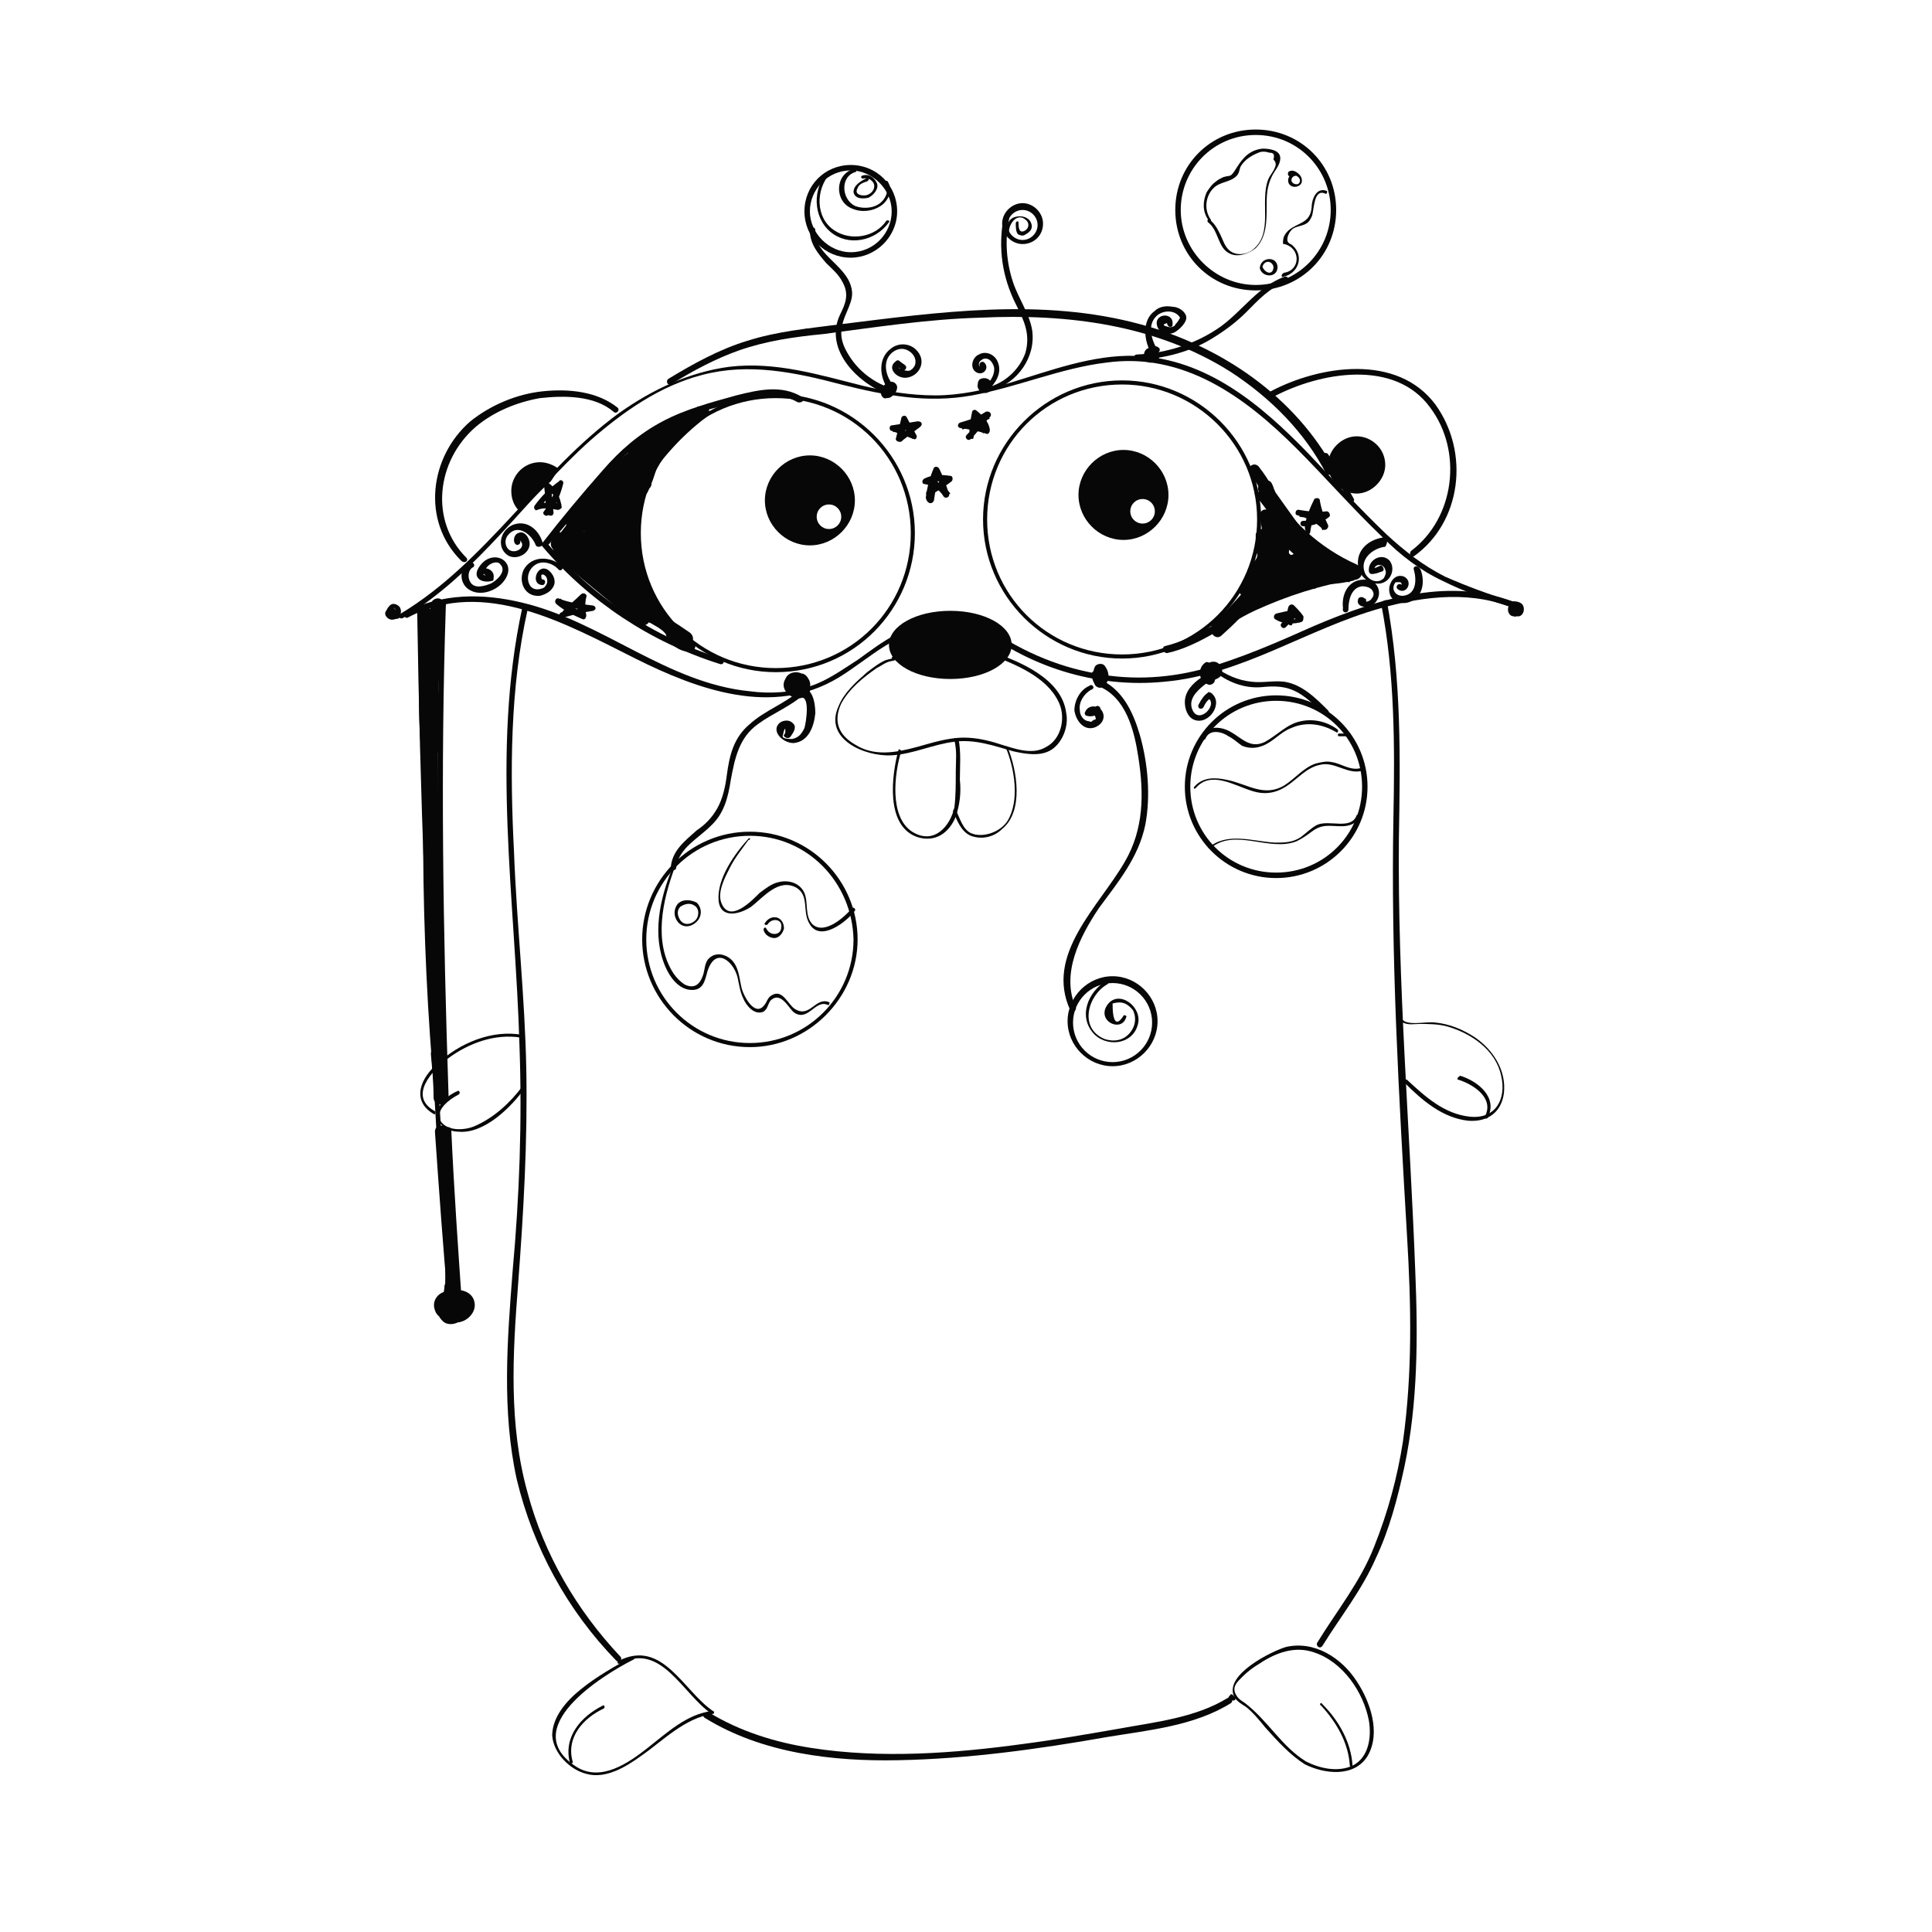 <?xml version="1.0" encoding="utf-8"?>
<!-- Generator: Adobe Illustrator 24.0.1, SVG Export Plug-In . SVG Version: 6.00 Build 0)  -->
<svg version="1.1" id="Layer_1" xmlns="http://www.w3.org/2000/svg" xmlns:xlink="http://www.w3.org/1999/xlink" x="0px" y="0px"
	 viewBox="0 0 141.7 141.7" style="enable-background:new 0 0 141.7 141.7;" xml:space="preserve">
<style type="text/css">
	.st0{fill:#070707;}
</style>
<g id="Layer_1_1_">
</g>
<g id="Layer_1_2_">
</g>
<g id="Layer_1_3_">
</g>
<g id="Layer_1_4_">
</g>
<g id="Layer_1_5_">
</g>
<g id="Layer_3">
</g>
<g id="Layer_3_1_">
</g>
<g id="Layer_2_1_">
	<g>
		<g>
			<g>
				<g>
					<path class="st0" d="M38.3,44.6C36,55.2,37.8,66,38.1,76.7c0.2,5.5,0,11-0.5,16.5c-0.4,5.1-0.8,10.3,0.3,15.3
						c1.2,5,3.7,9.6,7.3,13.3c0.2,0.2,0.5-0.1,0.3-0.3c-3.2-3.4-5.6-7.5-6.8-12c-1.4-5-1.1-10.2-0.7-15.3c0.4-5.3,0.7-10.5,0.6-15.8
						c-0.1-5.3-0.7-10.6-0.9-15.9c-0.3-5.9-0.3-12,1-17.8C38.8,44.5,38.3,44.3,38.3,44.6L38.3,44.6z"/>
				</g>
			</g>
		</g>
		<g>
			<g>
				<g>
					<path class="st0" d="M97.9,34.5c-2.9-5.4-8.3-9.1-14.2-10.7c-7.3-2-14.9-0.9-22.2,0c-2.3,0.3-4.5,0.5-6.7,1.2
						c-2,0.6-4,1.7-5.8,2.8c-0.2,0.2,0,0.5,0.2,0.4c1.6-1,3.3-1.9,5-2.5c2-0.7,4.1-1,6.2-1.2c3.8-0.5,7.7-1.1,11.5-1.2
						c6.4-0.3,12.9,0.5,18.4,4c2.9,1.9,5.4,4.4,7,7.5C97.6,34.9,98,34.7,97.9,34.5L97.9,34.5z"/>
				</g>
			</g>
		</g>
		<g>
			<g>
				<g>
					<path class="st0" d="M51.7,126c4.2,2.6,9.4,3.2,14.2,3.1c5.1-0.1,10.2-0.8,15.3-1.7c3-0.5,6.4-0.8,9.1-2.5
						c0.2-0.2,0-0.5-0.2-0.4c-2.4,1.5-5.4,1.8-8.1,2.3c-2.3,0.4-4.6,0.8-6.9,1.1c-5.1,0.7-10.5,1.1-15.6,0.3
						c-2.6-0.4-5.2-1.2-7.5-2.6C51.7,125.5,51.4,125.8,51.7,126L51.7,126z"/>
				</g>
			</g>
		</g>
		<g>
			<g>
				<g>
					<path class="st0" d="M59.2,24.5c0.3,0,0.3-0.4,0-0.4C58.9,24.1,58.9,24.5,59.2,24.5L59.2,24.5z"/>
				</g>
			</g>
		</g>
		<g>
			<g>
				<g>
					<path class="st0" d="M34.2,40.9c-2.7-2.7-2.2-7.1,0.7-9.6c1.3-1.1,3-1.8,4.7-2.1c1.8-0.2,4-0.2,5.4,1c0.2,0.2,0.5-0.1,0.3-0.3
						c-1.5-1.2-3.6-1.4-5.5-1.2c-1.9,0.2-3.8,1-5.3,2.2c-3,2.6-3.6,7.3-0.7,10.2C34.1,41.4,34.4,41.1,34.2,40.9L34.2,40.9z"/>
				</g>
			</g>
		</g>
		<g>
			<g>
				<g>
					<path class="st0" d="M93.4,29.1c3.4-1.8,8.9-2.8,11.5,0.8c2.4,3.2,1.8,8.1-1.4,10.5c-0.2,0.2,0,0.5,0.2,0.4
						c3.5-2.5,4.1-7.6,1.6-11.1c-2.8-3.8-8.5-2.9-12.1-1C92.9,28.9,93.1,29.3,93.4,29.1L93.4,29.1z"/>
				</g>
			</g>
		</g>
		<g>
			<g>
				<g>
					<path class="st0" d="M65.6,48.4c0.1,0,0.4-0.2,0.2-0.2c-0.1,0-0.2,0.1-0.3,0.1c-0.2,0-0.4,0.1-0.5,0.1c-0.5,0.2-1,0.6-1.4,0.9
						c-0.8,0.7-1.7,1.5-2.1,2.5c-1.1,2.4,1.9,3.7,3.9,3.6c1.6-0.1,3-0.8,4.6-1c1.5-0.2,2.9,0.3,4.3,0.7c0.9,0.2,2,0.4,2.8-0.1
						s1.3-1.7,1.1-2.7c-0.3-2.5-3.4-3.8-5.5-4.5c-0.1-0.1-0.2,0.2-0.1,0.2c1.8,0.7,4.1,1.6,5,3.4c0.6,1.1,0.3,2.8-0.9,3.4
						c-1,0.6-2.3,0.1-3.3-0.2c-0.9-0.3-1.8-0.5-2.7-0.5c-1.2,0-2.4,0.4-3.5,0.7c-1.5,0.4-3.1,0.7-4.5-0.2c-1.2-0.7-1.6-1.7-1-3
						c0.6-1.1,1.6-1.9,2.6-2.6c0.4-0.2,0.6-0.4,1-0.5c0.1,0,0.5-0.1,0.6-0.2c0-0.1,0-0.2-0.1-0.2c-0.1,0-0.2,0-0.4,0.1
						C65.4,48.2,65.4,48.4,65.6,48.4L65.6,48.4z"/>
				</g>
			</g>
		</g>
		<g>
			<g>
				<g>
					<path class="st0" d="M73.8,54.9c0.6,1.5,1,3.8,0.1,5.3c-0.5,0.8-1.8,1.3-2.7,0.9c-0.6-0.3-0.8-1.1-1.1-1.7
						c-0.1-0.1-0.2,0-0.2,0.1c0.3,0.7,0.6,1.5,1.3,1.8c0.8,0.3,1.7,0.1,2.3-0.5c1.6-1.3,1.1-4.3,0.4-6
						C73.9,54.7,73.7,54.8,73.8,54.9L73.8,54.9z"/>
				</g>
			</g>
		</g>
		<g>
			<g>
				<g>
					<path class="st0" d="M45.5,122c3-1.6,4.6,2.3,6.7,3.7c0-0.1,0-0.1,0-0.2c-1.8,0.2-3.3,1.6-4.7,2.7c-1.4,1.1-3.4,2.5-5.2,1.4
						c-4.4-2.8,1.8-6.7,4.2-7.9c0.1-0.1,0-0.2-0.1-0.2c-1.3,0.7-2.7,1.5-3.8,2.4c-1,0.8-2.1,2-2.1,3.4c0.1,1.3,1.3,2.5,2.5,2.8
						c1.4,0.4,2.9-0.5,4-1.3c1.6-1.1,3.2-2.8,5.3-3.1c0.1,0,0.1-0.2,0-0.2c-2.2-1.5-3.7-5.3-6.9-3.7C45.2,121.9,45.3,122.1,45.5,122
						L45.5,122z"/>
				</g>
			</g>
		</g>
		<g>
			<g>
				<g>
					<path class="st0" d="M42,129.2c-0.5-1.8,0.8-3.2,2.3-3.9c0.1-0.1,0-0.3-0.1-0.2c-1.6,0.8-2.9,2.3-2.4,4.2
						C41.8,129.4,42.1,129.3,42,129.2L42,129.2z"/>
				</g>
			</g>
		</g>
		<g>
			<g>
				<g>
					<path class="st0" d="M95.8,129.2c-1.8-1.1-2.8-3-4.5-4.3c-0.3-0.2-0.5-0.3-0.7-0.7c-0.2-0.5,0.1-0.8,0.5-1.2
						c0.4-0.4,0.8-0.7,1.3-1c1.2-0.8,2.6-1.3,4-0.8c2.1,0.7,3.6,2.9,4,5c0.2,1.2,0,2.7-1.2,3.3C98.1,130,96.8,129.7,95.8,129.2
						c-0.1-0.1-0.2,0.1-0.1,0.2c1.4,0.7,3.6,1,4.6-0.6c1-1.7,0.2-4-0.8-5.5c-1.1-1.7-3.1-3-5.2-2.5c-1,0.3-4.5,2-3.8,3.6
						c0.2,0.4,0.6,0.6,0.9,0.8c0.5,0.4,1,1,1.4,1.5c0.9,1,1.8,2,2.9,2.7C95.8,129.4,95.9,129.2,95.8,129.2z"/>
				</g>
			</g>
		</g>
		<g>
			<g>
				<g>
					<path class="st0" d="M96.9,125.1c1.1,1.2,2,2.7,2.1,4.4c0,0.1,0.2,0.1,0.2,0c-0.1-1.7-1-3.3-2.2-4.5
						C96.9,124.8,96.7,125,96.9,125.1L96.9,125.1z"/>
				</g>
			</g>
		</g>
		<g>
			<g>
				<g>
					<path class="st0" d="M102.9,75c0.4,0.2,0.8,0.1,1.2,0.1c0.7,0,1.4,0,2.1,0.2c1.7,0.5,3.5,1.7,3.9,3.6c0.4,1.7-0.4,3.2-2.3,3
						s-3.3-1.5-4.6-2.7c-0.1-0.1-0.3,0.1-0.2,0.2c1.3,1.3,2.8,2.6,4.7,2.8c1.4,0.1,2.4-0.6,2.6-2c0.2-1.7-0.8-3.2-2.1-4.1
						c-0.9-0.6-1.9-1-2.9-1.1c-0.7-0.1-1.7,0.2-2.3-0.1C102.8,74.7,102.7,74.9,102.9,75L102.9,75z"/>
				</g>
			</g>
		</g>
		<g>
			<g>
				<g>
					<path class="st0" d="M107,79.2c1.2,0.4,2.6,1.4,1.9,2.7c-0.1,0.1,0.1,0.2,0.2,0.1c0.8-1.5-0.7-2.7-2-3.1
						C106.9,79,106.8,79.2,107,79.2L107,79.2z"/>
				</g>
			</g>
		</g>
		<g>
			<path class="st0" d="M82.3,48.3c-5.6,0-10.2-4.6-10.2-10.2s4.6-10.2,10.2-10.2c5.6,0,10.2,4.6,10.2,10.2S87.9,48.3,82.3,48.3z
				 M82.3,28.2c-5.5,0-9.9,4.4-9.9,9.9s4.4,9.9,9.9,9.9c5.5,0,9.9-4.4,9.9-9.9S87.7,28.2,82.3,28.2z"/>
		</g>
		<g>
			<path class="st0" d="M56.9,49.3c-5.6,0-10.2-4.6-10.2-10.2s4.6-10.2,10.2-10.2s10.2,4.6,10.2,10.2S62.6,49.3,56.9,49.3z
				 M56.9,29.2c-5.5,0-9.9,4.4-9.9,9.9s4.4,9.9,9.9,9.9s9.9-4.4,9.9-9.9S62.4,29.2,56.9,29.2z"/>
		</g>
		<g>
			<path class="st0" d="M101.6,34.1c0-1.2-1-2.1-2.1-2.1s-2.1,1-2.1,2.1s1,2.1,2.1,2.1S101.6,35.2,101.6,34.1z"/>
		</g>
		<g>
			<path class="st0" d="M40.4,35.3c0.2-0.3,0.4-0.6,0.6-0.9c-0.4-0.3-0.9-0.5-1.4-0.5c-1.2,0-2.1,1-2.1,2.1c0,0.6,0.2,1.1,0.6,1.5
				C38.9,36.8,39.6,36,40.4,35.3z"/>
		</g>
		<g>
			<path class="st0" d="M74.2,47.3c0-1.4-2-2.5-4.5-2.5s-4.5,1.1-4.5,2.5c0,1.4,2,2.5,4.5,2.5C72.2,49.8,74.2,48.7,74.2,47.3z"/>
		</g>
		<g>
			<path class="st0" d="M82.4,33c-1.8,0-3.3,1.5-3.3,3.3s1.5,3.3,3.3,3.3c1.8,0,3.3-1.5,3.3-3.3S84.2,33,82.4,33z M83.8,38.4
				c-0.5,0-0.9-0.4-0.9-0.9c0-0.5,0.4-0.9,0.9-0.9c0.5,0,0.9,0.4,0.9,0.9C84.7,38,84.3,38.4,83.8,38.4z"/>
		</g>
		<g>
			<path class="st0" d="M59.4,33.4c-1.8,0-3.3,1.5-3.3,3.3s1.5,3.3,3.3,3.3c1.8,0,3.3-1.5,3.3-3.3C62.7,34.9,61.2,33.4,59.4,33.4z
				 M60.8,38.8c-0.5,0-0.9-0.4-0.9-0.9c0-0.5,0.4-0.9,0.9-0.9c0.5,0,0.9,0.4,0.9,0.9S61.3,38.8,60.8,38.8z"/>
		</g>
		<g>
			<g>
				<g>
					<path class="st0" d="M70,54.3c0.2,0.8,0.1,1.5,0.1,2.3c0,0.9,0,1.8-0.1,2.6c-0.3,1.4-1.5,2.8-3.1,1.8c-1.7-1.1-1.3-4.3-0.8-5.9
						c0-0.1-0.2-0.2-0.2-0.1c-0.5,1.8-1,5.6,1.4,6.4c1.3,0.4,2.3-0.3,2.8-1.5c0.3-0.9,0.4-1.8,0.3-2.7c0-1,0.1-2-0.1-3
						C70.1,54.1,69.9,54.1,70,54.3L70,54.3z"/>
				</g>
			</g>
		</g>
		<g>
			<g>
				<g>
					<path class="st0" d="M38.3,75.9c-2.2-0.4-4.6,0.6-6.2,2.1c-1.2,1-2,2.7-0.3,3.7c0.1,0.1,0.2-0.1,0.1-0.2c-2-1.1-0.2-3,1-3.9
						c1.5-1.1,3.4-1.8,5.3-1.5C38.4,76.1,38.4,75.9,38.3,75.9L38.3,75.9z"/>
				</g>
			</g>
		</g>
		<g>
			<g>
				<g>
					<path class="st0" d="M33.6,80c-0.7,0.3-1.5,0.9-1.5,1.7C32,82.5,32.9,83,33.6,83c1.9,0.2,3.9-1.8,4.9-3.2
						c0.1-0.1-0.1-0.2-0.2-0.1c-0.9,1.2-2.1,2.3-3.5,2.9c-0.7,0.3-2,0.4-2.5-0.4c-0.4-0.8,0.7-1.6,1.3-1.9
						C33.8,80.2,33.7,80,33.6,80L33.6,80z"/>
				</g>
			</g>
		</g>
		<g>
			<g>
				<g>
					<path class="st0" d="M101.3,44.3c1,5.1,1,10.4,0.9,15.6c-0.1,5.1,0,10.3,0.2,15.4c0.2,5.1,0.5,10.3,0.8,15.4
						c0.3,5,0.4,10-0.3,15c-0.4,2.6-1.1,5.2-2.1,7.7c-1,2.6-2.8,4.8-4.2,7.1c-0.1,0.2,0.2,0.5,0.4,0.2c1.3-2.1,2.9-4.1,3.9-6.4
						c1-2.1,1.6-4.4,2.1-6.7c1-4.7,1-9.6,0.8-14.4c-0.4-10.6-1.3-21.1-1.2-31.7c0.1-5.8,0.2-11.7-0.9-17.5
						C101.7,44,101.2,44.1,101.3,44.3L101.3,44.3z"/>
				</g>
			</g>
		</g>
		<g>
			<g>
				<g>
					<path class="st0" d="M97,33.5c0.7,1.1,1.4,2.1,1.9,3.3c0.1,0.2,0.5,0,0.4-0.2c-0.6-1.1-1.2-2.2-1.9-3.3
						C97.2,33.1,96.8,33.3,97,33.5L97,33.5z"/>
				</g>
			</g>
		</g>
		<g>
			<g>
				<g>
					<path class="st0" d="M90.2,124.6c0.1,0,0.1,0,0.2,0c0.1,0,0.1-0.2,0-0.2c0,0,0,0,0,0c0,0-0.1,0-0.1,0.1
						C90.2,124.4,90.2,124.5,90.2,124.6c0,0,0.1,0,0.1,0.1c0-0.1,0-0.1,0.1-0.2C90.4,124.4,90.3,124.5,90.2,124.6
						c0.1,0,0.1,0.1,0.2,0.1c0.1,0.1,0.3-0.1,0.2-0.2c-0.1-0.1-0.1-0.1-0.2-0.2c-0.1-0.1-0.2,0-0.2,0.1
						C90.2,124.4,90.2,124.5,90.2,124.6c-0.1,0.1,0,0.1,0.1,0.1c0.1,0,0.2-0.1,0.2-0.2c0,0-0.1,0-0.1,0.1c0,0,0,0,0,0
						c0.1,0,0.1-0.2,0-0.2c-0.1,0-0.1,0-0.2,0C90.1,124.3,90.1,124.6,90.2,124.6L90.2,124.6z"/>
				</g>
			</g>
		</g>
		<g>
			<g>
				<g>
					<path class="st0" d="M67.9,46.3c0.3,0,0.3-0.4,0-0.4C67.6,45.8,67.6,46.3,67.9,46.3L67.9,46.3z"/>
				</g>
			</g>
		</g>
		<g>
			<g>
				<g>
					<path class="st0" d="M69,45.7c-2.4-0.1-4.3,1.4-6.1,2.7c-1.1,0.7-2.2,1.5-3.4,1.9c-1.4,0.5-3,0.6-4.5,0.4
						c-6.1-0.6-10.8-5.1-16.7-6.5c-2.9-0.7-5.9-0.7-8.6,0.7c-0.2,0.1,0,0.5,0.2,0.4c5.6-3,11.7,0.5,16.7,3
						c4.6,2.3,10.1,4.3,14.9,1.4c2.3-1.4,4.5-3.7,7.4-3.6C69.3,46.1,69.3,45.7,69,45.7L69,45.7z"/>
				</g>
			</g>
		</g>
		<g>
			<g>
				<g>
					<path class="st0" d="M71.4,45.7c3.9,3.2,9,4.8,14,4.3c5.7-0.5,10.5-3.9,15.9-5.4c3.2-0.9,6.8-1.3,9.9,0.1
						c0.3,0.1,0.5-0.3,0.2-0.4c-4.9-2.1-10.3-0.4-15,1.6c-2.7,1.2-5.4,2.4-8.3,3.2c-2.7,0.7-5.5,0.8-8.2,0.2c-3-0.6-5.9-2-8.3-3.9
						C71.5,45.2,71.2,45.5,71.4,45.7L71.4,45.7z"/>
				</g>
			</g>
		</g>
		<g>
			<g>
				<g>
					<path class="st0" d="M29.6,45.3c5.5-3.3,9-8.8,13.7-13c2.4-2.1,5.1-4,8.2-4.8c3.4-0.9,6.8-0.2,10.2,0.7
						c3.2,0.8,6.3,1.4,9.6,0.8c3.3-0.6,6.5-2,9.8-2.4c5.7-0.8,10.2,2.5,14,6.3c2.1,2.1,4.1,4.4,6.3,6.5c1.3,1.3,2.7,2.4,4.4,3.2
						c1.6,0.8,3.3,1.4,5,1.9c0.3,0.1,0.4-0.3,0.1-0.4c-1.7-0.5-3.3-1.1-4.9-1.8c-1.6-0.8-3-1.9-4.3-3.1c-2-1.9-3.9-4-5.8-6
						c-3.4-3.5-7.4-6.9-12.6-7.1c-3.2-0.1-6.3,1.1-9.3,2c-1.8,0.5-3.6,0.9-5.4,0.9c-1.8,0-3.6-0.3-5.3-0.7c-3.2-0.8-6.4-1.8-9.8-1.4
						c-3,0.4-5.7,1.7-8.1,3.4c-5.9,4.3-9.7,10.9-16,14.7C29.1,45.1,29.3,45.5,29.6,45.3L29.6,45.3z"/>
				</g>
			</g>
		</g>
		<g>
			<g>
				<g>
					<path class="st0" d="M30.6,44.9c0.2,13.2,0.7,26.4,1.5,39.6c0.2,3.8,0.5,7.6,0.8,11.3c0,0.3,0.5,0.3,0.4,0
						c-1.1-13.2-1.8-26.4-2.1-39.6c-0.1-3.8-0.2-7.6-0.2-11.4C31,44.6,30.6,44.6,30.6,44.9L30.6,44.9z"/>
				</g>
			</g>
		</g>
		<g>
			<g>
				<g>
					<path class="st0" d="M32.7,82.9c0.2,4.3,0.5,8.6,0.8,13c0,0.3,0.5,0.3,0.4,0c-0.3-4.3-0.6-8.6-0.8-13
						C33.1,82.6,32.7,82.6,32.7,82.9L32.7,82.9z"/>
				</g>
			</g>
		</g>
		<g>
			<g>
				<g>
					<path class="st0" d="M32.3,44.4c-0.4,12-0.2,24,0.2,36c0,0.3,0.5,0.3,0.4,0c-0.4-12-0.6-24-0.2-36
						C32.8,44.1,32.3,44.1,32.3,44.4L32.3,44.4z"/>
				</g>
			</g>
		</g>
		<g>
			<g>
				<g>
					<path class="st0" d="M33.4,96.2c0-0.3-0.2-0.5-0.4-0.6c-0.1-0.1-0.3,0-0.3,0.1c-0.1,0.4,0.1,0.9,0.5,1c0.1,0,0.2,0,0.2-0.1
						c0.2-0.2,0.4-0.5,0.6-0.8c0.2-0.2-0.2-0.4-0.4-0.2c-0.2,0.2-0.4,0.5-0.6,0.8c0.1,0,0.2-0.1,0.2-0.1c-0.2-0.1-0.3-0.3-0.2-0.4
						c-0.1,0-0.2,0.1-0.3,0.1c0.1,0.1,0.2,0.2,0.2,0.4C33,96.6,33.5,96.5,33.4,96.2L33.4,96.2z"/>
				</g>
			</g>
		</g>
		<g>
			<path class="st0" d="M62.4,18.9c-1.9,0-3.4-1.5-3.4-3.4s1.5-3.4,3.4-3.4s3.4,1.5,3.4,3.4S64.2,18.9,62.4,18.9z M62.4,12.5
				c-1.7,0-3,1.4-3,3s1.4,3,3,3c1.7,0,3-1.4,3-3S64,12.5,62.4,12.5z"/>
		</g>
		<g>
			<path class="st0" d="M75,17.9c-0.8,0-1.5-0.7-1.5-1.5c0-0.8,0.7-1.5,1.5-1.5c0.8,0,1.5,0.7,1.5,1.5C76.5,17.3,75.8,17.9,75,17.9z
				 M75,15.4c-0.6,0-1.1,0.5-1.1,1.1c0,0.6,0.5,1.1,1.1,1.1s1.1-0.5,1.1-1.1C76.1,15.9,75.6,15.4,75,15.4z"/>
		</g>
		<g>
			<path class="st0" d="M92.1,21.3c-3.3,0-5.9-2.6-5.9-5.9s2.6-5.9,5.9-5.9c3.3,0,5.9,2.6,5.9,5.9S95.4,21.3,92.1,21.3z M92.1,9.9
				c-3.1,0-5.5,2.5-5.5,5.5s2.5,5.5,5.5,5.5c3.1,0,5.5-2.5,5.5-5.5S95.2,9.9,92.1,9.9z"/>
		</g>
		<g>
			<path class="st0" d="M55,76.8c-4.4,0-7.9-3.6-7.9-7.9S50.6,61,55,61s7.9,3.6,7.9,7.9S59.3,76.8,55,76.8z M55,61.3
				c-4.2,0-7.6,3.4-7.6,7.6c0,4.2,3.4,7.6,7.6,7.6s7.6-3.4,7.6-7.6C62.5,64.7,59.2,61.3,55,61.3z"/>
		</g>
		<g>
			<path class="st0" d="M81.6,78.2c-1.8,0-3.3-1.5-3.3-3.3s1.5-3.3,3.3-3.3c1.8,0,3.3,1.5,3.3,3.3S83.4,78.2,81.6,78.2z M81.6,72.1
				c-1.6,0-2.9,1.3-2.9,2.9c0,1.6,1.3,2.9,2.9,2.9c1.6,0,2.9-1.3,2.9-2.9C84.5,73.4,83.2,72.1,81.6,72.1z"/>
		</g>
		<g>
			<path class="st0" d="M93.6,64.4c-3.7,0-6.7-3-6.7-6.7c0-3.7,3-6.7,6.7-6.7c3.7,0,6.7,3,6.7,6.7C100.3,61.4,97.3,64.4,93.6,64.4z
				 M93.6,51.4c-3.5,0-6.3,2.8-6.3,6.3s2.8,6.3,6.3,6.3s6.3-2.8,6.3-6.3S97.1,51.4,93.6,51.4z"/>
		</g>
		<g>
			<g>
				<g>
					<path class="st0" d="M58.7,50.6c-1.1,1-2.6,1.5-3.7,2.5c-1.2,1-1.5,2.3-1.7,3.8c-0.1,0.8-0.3,1.7-0.7,2.4
						c-0.4,0.7-0.9,1.2-1.5,1.6c-0.9,0.8-1.8,1.5-1.9,2.7c0,0.3,0.4,0.3,0.4,0c0.2-1.4,1.6-2.1,2.5-3c1-0.9,1.3-2.1,1.5-3.4
						c0.3-1.6,0.6-3.1,2-4.1c1.1-0.8,2.4-1.3,3.4-2.2C59.3,50.7,58.9,50.4,58.7,50.6L58.7,50.6z"/>
				</g>
			</g>
		</g>
		<g>
			<g>
				<g>
					<path class="st0" d="M65.4,28.5C63.9,28,62.7,27,62,25.6c-0.5-1-0.3-1.8,0.1-2.7c0.2-0.5,0.4-0.9,0.4-1.4
						c-0.1-2-2.8-2.7-2.7-4.6c0-0.3-0.4-0.3-0.4,0c0,1,0.6,1.7,1.2,2.4c0.4,0.4,0.9,0.8,1.2,1.4c0.5,0.9,0.2,1.6-0.2,2.4
						c-1.2,2.6,1.4,5.1,3.7,5.9C65.5,29,65.6,28.6,65.4,28.5L65.4,28.5z"/>
				</g>
			</g>
		</g>
		<g>
			<g>
				<g>
					<path class="st0" d="M72.8,28.6c1.8-0.5,3.2-2.4,2.9-4.4c-0.2-1.2-1-2.3-1.4-3.5c-0.5-1.5-0.6-3.1-0.3-4.6
						c0.1-0.3-0.4-0.4-0.4-0.1c-0.4,2.2-0.1,4.3,0.9,6.3c0.6,1.2,1.1,2.2,0.7,3.6c-0.4,1.1-1.3,2-2.4,2.4
						C72.4,28.3,72.5,28.7,72.8,28.6L72.8,28.6z"/>
				</g>
			</g>
		</g>
		<g>
			<g>
				<g>
					<path class="st0" d="M83.4,26.4c2-0.1,4-0.6,5.7-1.7c0.8-0.5,1.6-1.1,2.3-1.8c0.9-0.9,1.7-1.8,2.9-2.2c0.3-0.1,0.2-0.5-0.1-0.4
						c-1.9,0.7-3,2.4-4.6,3.6c-1.8,1.3-4,2-6.2,2.1C83.1,26,83.1,26.4,83.4,26.4L83.4,26.4z"/>
				</g>
			</g>
		</g>
		<g>
			<g>
				<g>
					<path class="st0" d="M80.5,50.3c2.1,0.8,2.7,3.3,3,5.3c0.4,2.6,0.4,5.2-1,7.6c-1.9,3.3-5.9,6.8-4,10.9c0.1,0.3,0.5,0,0.4-0.2
						c-1.1-2.5,0.3-5.2,1.7-7.3c1.4-1.9,2.9-3.7,3.4-6.1c0.4-2.1,0.2-4.5-0.4-6.6c-0.5-1.7-1.3-3.4-3-4.1
						C80.4,49.7,80.3,50.2,80.5,50.3L80.5,50.3z"/>
				</g>
			</g>
		</g>
		<g>
			<g>
				<g>
					<path class="st0" d="M89,49.2c1,0.8,2.2,1.3,3.5,1.2c1-0.1,1.8-0.1,2.7,0.4c0.7,0.4,1.3,1,1.9,1.6c0.2,0.2,0.5-0.1,0.3-0.3
						c-0.9-0.9-1.9-1.9-3.2-2.1c-0.8-0.1-1.6,0.1-2.4,0c-1-0.1-1.9-0.5-2.7-1.1C89.1,48.7,88.8,49,89,49.2L89,49.2z"/>
				</g>
			</g>
		</g>
		<g>
			<g>
				<g>
					<path class="st0" d="M49.3,63.7c-0.9,2.2-1.5,4.9-0.5,7.2c0.3,0.7,0.9,1.6,1.8,1.7c1,0.1,1.1-0.7,1.3-1.4
						c0.6-1.8,1.9-0.7,2.2,0.5c0.1,0.5,0.2,1.1,0.4,1.5c0.2,0.5,0.8,1.3,1.5,1c0.3-0.2,0.3-0.5,0.5-0.8c0.8-0.8,1.4,0.7,1.8,0.9
						c1,0.6,1.5-1,2.4-0.6c0.1,0.1,0.2-0.2,0.1-0.2c-1-0.4-1.4,1.2-2.5,0.5c-0.5-0.3-0.9-1.5-1.7-1c-0.2,0.1-0.3,0.3-0.4,0.5
						c-0.7,1.3-1.6-0.3-1.8-1c-0.2-0.8-0.2-1.8-1-2.3c-0.5-0.3-1.1-0.3-1.5,0.2c-0.2,0.3-0.2,0.6-0.3,1c-0.2,0.7-0.6,1.2-1.4,0.8
						c-0.3-0.2-0.6-0.5-0.8-0.8c-1.5-2.3-0.8-5.4,0.1-7.8C49.5,63.6,49.3,63.5,49.3,63.7L49.3,63.7z"/>
				</g>
			</g>
		</g>
		<g>
			<g>
				<g>
					<path class="st0" d="M54.9,61.5c-1,1.1-2.3,2.9-2.2,4.5c0.1,1.4,1.5,1.1,2.4,0.5c0.9-0.7,2-2.1,3.3-1.4c1,0.6,0.4,1.8,1,2.7
						c0.8,1.3,2.7-0.2,3.3-1c0.1-0.1-0.1-0.3-0.2-0.2c-0.5,0.6-2,2-2.9,1.2c-0.6-0.6-0.3-1.6-0.6-2.3c-0.3-0.7-1.1-1-1.9-0.8
						c-0.5,0.1-1,0.5-1.4,0.8c-0.5,0.5-2.2,2.3-2.8,0.7c-0.3-0.8,0.3-1.9,0.6-2.5c0.4-0.8,0.9-1.4,1.4-2.1
						C55.1,61.6,55,61.4,54.9,61.5L54.9,61.5z"/>
				</g>
			</g>
		</g>
		<g>
			<g>
				<g>
					<path class="st0" d="M49.7,66.3c-0.3,0.4-0.3,0.9,0,1.3c0.4,0.5,1,0.4,1.4,0c0.4-0.4,0.4-1,0-1.4C50.7,66,50.1,65.9,49.7,66.3
						c-0.1,0.1,0.1,0.2,0.2,0.2c0.3-0.2,0.7-0.3,1-0.1c0.4,0.2,0.4,0.8,0.1,1.1c-0.3,0.3-0.8,0.4-1.1,0c-0.2-0.3-0.3-0.7,0-1
						C50,66.4,49.8,66.2,49.7,66.3L49.7,66.3z"/>
				</g>
			</g>
		</g>
		<g>
			<g>
				<g>
					<path class="st0" d="M56.3,67.8c0.3-0.5,1.1-0.4,1,0.2c0,0.3-0.2,0.5-0.5,0.5c-0.3,0-0.5-0.2-0.6-0.4c0-0.1-0.2-0.1-0.2,0.1
						c0.1,0.4,0.5,0.6,0.8,0.6s0.6-0.3,0.7-0.7c0-0.4-0.2-0.7-0.5-0.8c-0.4-0.1-0.7,0.1-0.9,0.4C56,67.8,56.2,67.9,56.3,67.8
						L56.3,67.8z"/>
				</g>
			</g>
		</g>
		<g>
			<g>
				<g>
					<path class="st0" d="M81.2,71.9c-1.4,0.8-2.2,2.7-0.9,4c1.1,1,3,0.6,3.2-1c0.1-1.3-1.7-2.4-2.4-1c-0.5,1.1,1.2,1.8,1.5,0.7
						c0.1-0.1-0.2-0.2-0.2-0.1c-0.5,0.8-0.8,0.5-0.8-0.9c0.7-0.2,1.1,0,1.5,0.5c0.2,0.4,0.2,0.9,0,1.3c-0.4,0.8-1.2,1.1-2.1,0.8
						c-1.9-0.8-1.2-3.2,0.2-4C81.4,72.1,81.3,71.9,81.2,71.9L81.2,71.9z"/>
				</g>
			</g>
		</g>
		<g>
			<g>
				<g>
					<path class="st0" d="M88.4,54.2c0.3-0.8,1.3-0.5,1.7-0.2c0.4,0.2,0.7,0.5,1,0.7c0.5,0.2,1,0.2,1.5,0c0.8-0.3,1.3-1,2.1-1.3
						c1.1-0.5,2.3-0.3,3.3,0.3c0.1,0.1,0.2-0.1,0.1-0.2c-0.8-0.6-1.8-0.8-2.7-0.6c-1,0.2-1.7,1-2.6,1.5c-1.4,0.7-2-0.8-3.3-1
						c-0.6-0.1-1.1,0.1-1.3,0.6C88.2,54.2,88.4,54.3,88.4,54.2L88.4,54.2z"/>
				</g>
			</g>
		</g>
		<g>
			<g>
				<g>
					<path class="st0" d="M87.7,57.8c1.1-1.3,2.8-0.2,4.1,0.2c0.9,0.3,1.7,0.2,2.5-0.3c0.8-0.5,1.5-1.4,2.5-1.6
						c1.1-0.3,2.1,0.8,3.2,0.4c0.1-0.1,0.1-0.3-0.1-0.2c-0.8,0.3-1.5-0.3-2.2-0.4c-0.4-0.1-0.8,0-1.2,0.1c-0.9,0.3-1.5,1.1-2.3,1.6
						c-1.5,0.9-2.7-0.1-4.2-0.4c-0.9-0.2-1.8-0.2-2.4,0.5C87.5,57.8,87.6,57.9,87.7,57.8L87.7,57.8z"/>
				</g>
			</g>
		</g>
		<g>
			<g>
				<g>
					<path class="st0" d="M88.8,62.2c1.8-1.5,4.3,0.3,6.3-0.5c0.4-0.2,0.7-0.4,1.1-0.7c0.8-0.6,1.3-0.4,2.2-0.4
						c0.6,0,1.1-0.2,1.3-0.7c0.1-0.1-0.2-0.2-0.2-0.1c-0.4,1.1-2,0.3-2.9,0.7c-0.4,0.2-0.8,0.6-1.2,0.9c-0.6,0.4-1.2,0.4-1.9,0.4
						c-1.7-0.1-3.5-0.8-4.9,0.4C88.5,62.1,88.7,62.2,88.8,62.2L88.8,62.2z"/>
				</g>
			</g>
		</g>
		<g>
			<g>
				<g>
					<path class="st0" d="M98.2,54c0.2,0,0.5,0,0.8,0c0.1,0,0.1-0.2,0-0.2c-0.2,0-0.5,0-0.8,0C98.1,53.8,98.1,54,98.2,54L98.2,54z"
						/>
				</g>
			</g>
		</g>
		<g>
			<g>
				<g>
					<path class="st0" d="M60.7,12.6c-1.1,1.2-1.1,3.3,0.2,4.4c1.3,1.1,3.3,0.7,4.3-0.7c0.1-0.1-0.1-0.2-0.2-0.1
						c-0.8,1.2-2.6,1.5-3.8,0.7c-1.4-0.9-1.4-3-0.3-4.2C60.9,12.7,60.8,12.5,60.7,12.6L60.7,12.6z"/>
				</g>
			</g>
		</g>
		<g>
			<g>
				<g>
					<path class="st0" d="M62.6,12.4c-1.4,0.4-1.4,2.4-0.1,2.9c0.7,0.3,1.5,0.2,2.1-0.2c0.6-0.4,0.9-1.2,0.5-1.8
						c-0.1-0.1-0.3,0-0.2,0.1c0.4,0.6,0,1.3-0.5,1.6c-0.5,0.3-1.2,0.3-1.7,0.1c-1-0.5-1.1-2.2,0.1-2.5
						C62.8,12.6,62.8,12.3,62.6,12.4L62.6,12.4z"/>
				</g>
			</g>
		</g>
		<g>
			<g>
				<g>
					<path class="st0" d="M63.5,13.1c-0.4,0.2-0.9,0.5-0.9,1c0.1,0.5,0.7,0.5,1.1,0.4c0.4-0.2,0.8-0.7,0.6-1.1
						c-0.2-0.4-0.6-0.7-1.1-0.5c-0.1,0.1,0,0.2,0.1,0.2c0.3-0.1,0.7,0.1,0.8,0.4c0.1,0.4-0.2,0.7-0.5,0.8c-0.3,0.1-1,0-0.7-0.5
						c0.1-0.3,0.4-0.4,0.7-0.5C63.8,13.2,63.7,13,63.5,13.1L63.5,13.1z"/>
				</g>
			</g>
		</g>
		<g>
			<g>
				<g>
					<path class="st0" d="M74,17c0-0.6,0.6-1.4,1.2-0.9c0.3,0.2,0.3,0.6,0,0.8c-0.5,0.3-0.5-0.3-0.5-0.6c0-0.1-0.2-0.1-0.2,0.1
						c0,0.2,0,0.7,0.2,0.8c0.2,0.1,0.4,0.1,0.5,0c0.4-0.2,0.6-0.5,0.4-0.9c-0.2-0.4-0.7-0.5-1.1-0.4C74,16,73.8,16.5,73.8,17
						C73.8,17.2,74,17.2,74,17L74,17z"/>
				</g>
			</g>
		</g>
		<g>
			<g>
				<g>
					<path class="st0" d="M94.1,20.3c1.1-0.2,1.6-1.5,0.7-2.3c-0.1-0.1-0.2-0.1-0.3-0.2c-0.2-0.2,0-0.7,0.2-0.9
						c0.2-0.3,0.8-0.3,1.1-0.5c0.2-0.1,0.3-0.3,0.4-0.5c0.2-0.4,0.1-2.1,1-1.7c0.1,0.1,0.2-0.2,0.1-0.2c-0.8-0.3-1.1,0.7-1.1,1.2
						c-0.1,1.2-1,1.1-1.7,1.7c-0.3,0.3-0.4,0.5-0.4,0.9c0,0.1,0,0.1,0.1,0.1c1.2,0.3,1.2,1.9,0,2.1C93.9,20.1,94,20.4,94.1,20.3
						L94.1,20.3z"/>
				</g>
			</g>
		</g>
		<g>
			<g>
				<g>
					<path class="st0" d="M88.8,16.1c-0.5-0.7-0.4-1.7,0.2-2.3c0.5-0.5,1.2-0.4,1.7-0.9c0.2-0.2,0.2-0.5,0.3-0.7
						c0.3-0.5,0.8-0.8,1.3-1c0.2-0.1,0.5-0.1,0.8,0c0.3,0,0.4,0.1,0.3,0.5c0.2,0.2,0.2,0.4,0.1,0.6c-0.1,0.3-0.4,0.6-0.5,0.9
						c-0.6,1.6,0.4,3.9-1.1,5.1c-0.5,0.4-1.3,0.5-1.8,0c-0.3-0.3-0.4-0.7-0.6-1.1c-0.2-0.4-0.4-0.8-0.8-1.1
						c-0.1-0.1-0.2,0.1-0.1,0.2c0.8,0.6,0.7,1.9,1.6,2.3c0.6,0.3,1.4,0,1.9-0.4c0.8-0.8,0.8-2,0.8-3c0-0.8,0-1.5,0.4-2.3
						c0.2-0.4,0.6-0.8,0.6-1.3c0-0.6-0.8-0.7-1.3-0.7c-0.9,0.1-1.4,0.6-1.9,1.4c-0.5,0.8-0.4,0.5-1,0.7c-0.2,0.1-0.4,0.2-0.5,0.3
						c-0.3,0.2-0.5,0.5-0.7,0.8c-0.3,0.7-0.3,1.4,0.1,2C88.7,16.4,88.9,16.3,88.8,16.1L88.8,16.1z"/>
				</g>
			</g>
		</g>
		<g>
			<g>
				<g>
					<path class="st0" d="M94.7,12.9c0.3-0.2,0.8,0.2,0.6,0.5c-0.1,0.2-0.4,0.1-0.5,0c-0.2-0.2,0-0.5,0.2-0.5c0.1,0,0.1-0.2,0-0.2
						c-0.4,0-0.6,0.4-0.5,0.7c0.1,0.3,0.5,0.4,0.8,0.2c0.3-0.2,0.2-0.6,0-0.8c-0.2-0.2-0.5-0.4-0.8-0.2C94.4,12.8,94.5,13,94.7,12.9
						L94.7,12.9z"/>
				</g>
			</g>
		</g>
		<g>
			<g>
				<g>
					<path class="st0" d="M92.6,19.6c0-0.2,0.2-0.4,0.4-0.4c0.2,0,0.4,0.2,0.4,0.4c0,0.2-0.1,0.4-0.3,0.4
						C92.9,20,92.7,19.8,92.6,19.6c0-0.1-0.2-0.1-0.2,0c0,0.3,0.3,0.6,0.7,0.6c0.4,0,0.6-0.3,0.6-0.6c0-0.3-0.2-0.6-0.6-0.6
						s-0.7,0.3-0.7,0.7C92.4,19.8,92.6,19.8,92.6,19.6L92.6,19.6z"/>
				</g>
			</g>
		</g>
		<g>
			<g>
				<g>
					<path class="st0" d="M58.8,29.1c-1.5-0.9-3.2-0.5-4.8-0.1c-1.8,0.5-3.7,1-5.4,1.9c-1.7,0.9-3.1,2.1-4.4,3.6
						c-1.5,1.7-3,3.5-4.4,5.3c-0.1,0.1-0.1,0.2,0,0.3c3.4,4,7.9,7,13,8.6c0.3,0.1,0.4-0.3,0.1-0.4c-5-1.6-9.4-4.5-12.8-8.5
						c0,0.1,0,0.2,0,0.3c1.3-1.5,2.6-3,3.8-4.6c1.2-1.4,2.5-2.8,4.1-3.8c1.5-0.9,3.2-1.5,4.9-1.9c1.7-0.5,3.9-1.3,5.6-0.3
						C58.9,29.6,59.1,29.2,58.8,29.1L58.8,29.1z"/>
				</g>
			</g>
		</g>
		<g>
			<g>
				<g>
					<path class="st0" d="M85.6,47.9c2.3-0.5,4.3-2.1,6.4-3.1c2.4-1.1,4.9-1.9,7.4-2.3c0.2,0,0.2-0.4,0-0.4c-3.5-1-5.7-4.3-7.1-7.5
						c-0.1-0.3-0.5,0-0.4,0.2c1.5,3.3,3.7,6.6,7.4,7.7c0-0.1,0-0.3,0-0.4c-2.4,0.4-4.7,1-7,2c-2.3,1-4.4,2.7-6.9,3.3
						C85.2,47.5,85.3,47.9,85.6,47.9L85.6,47.9z"/>
				</g>
			</g>
		</g>
		<g>
			<g>
				<g>
					<path class="st0" d="M34.4,41.3c-0.8,0.4-0.7,1.6,0.1,2c0.9,0.5,2.3-0.1,2.7-1.1c0.4-1-0.7-1.7-1.6-1.1
						c-0.3,0.2-0.8,0.8-0.6,1.2c0.2,0.4,0.8,0.4,1.1,0.3c0.1,0,0.1-0.1,0.1-0.2c0.1-0.5-0.4-0.8-0.8-0.7c-0.3,0.1-0.2,0.5,0.1,0.4
						c0.1,0.1,0.2,0.2,0.3,0.3c0-0.1,0.1-0.1,0.1-0.2c-0.2,0.1-0.4,0-0.6-0.2c0,0.1,0,0.1,0.1,0.2c0.1-0.3,0.2-0.5,0.4-0.7
						c0.2-0.2,0.7-0.4,0.9-0.1c0.5,0.5-0.3,1.2-0.7,1.4c-0.5,0.2-1.2,0.4-1.5-0.1c-0.2-0.3-0.2-0.9,0.2-1.1
						C34.9,41.5,34.7,41.1,34.4,41.3L34.4,41.3z"/>
				</g>
			</g>
		</g>
		<g>
			<g>
				<g>
					<path class="st0" d="M39.8,39.8c-0.3-1-1.2-1.7-2.2-1.3c-0.9,0.4-1.2,1.6-0.4,2.2c0.7,0.5,1.9-0.2,1.6-1.1
						c-0.1-0.3-0.4-0.7-0.8-0.5c-0.3,0.1-0.4,0.6-0.2,0.8c0.2,0.2,0.5-0.1,0.3-0.3c0.6,0.5-0.3,1.1-0.8,0.7c-0.3-0.3-0.3-0.8,0-1.1
						c0.7-0.8,1.7,0,2,0.8C39.4,40.2,39.9,40.1,39.8,39.8L39.8,39.8z"/>
				</g>
			</g>
		</g>
		<g>
			<g>
				<g>
					<path class="st0" d="M41.2,41.5c-0.8-0.7-2.2-0.8-2.8,0.3c-0.4,0.9,0.1,2,1.2,1.9c0.4-0.1,0.8-0.3,1-0.7c0.2-0.4,0-0.9-0.4-1.2
						c-0.8-0.5-1.3,1-0.5,1.1c0.3,0.1,0.4-0.4,0.1-0.4c-0.1,0-0.1-0.2-0.1-0.3c0.1-0.2,0.4,0.1,0.4,0.2c0.1,0.3,0,0.5-0.2,0.7
						c-0.4,0.2-0.9,0.2-1.1-0.3c-0.2-0.5,0-1.1,0.5-1.4c0.5-0.3,1.2-0.1,1.6,0.3C41.1,42,41.4,41.7,41.2,41.5L41.2,41.5z"/>
				</g>
			</g>
		</g>
		<g>
			<g>
				<g>
					<path class="st0" d="M101.6,39.4c-1,0.1-1.9,0.7-2,1.7c-0.1,0.9,0.6,1.8,1.6,1.7c0.8-0.1,1.2-1.1,0.7-1.7
						c-0.6-0.6-1.6,0-1.5,0.8c0,0.1,0.1,0.2,0.2,0.2c0.3,0,0.5-0.1,0.8-0.2c0.2-0.1,0-0.5-0.2-0.4c-0.2,0.1-0.4,0.2-0.6,0.2
						c0.1,0.1,0.1,0.1,0.2,0.2c-0.1-0.6,0.7-0.6,0.8-0.1c0.1,0.2,0,0.4-0.1,0.6c-0.5,0.5-1.2,0.1-1.4-0.4c-0.4-1,0.6-1.8,1.5-1.9
						C101.8,39.8,101.8,39.3,101.6,39.4L101.6,39.4z"/>
				</g>
			</g>
		</g>
		<g>
			<g>
				<g>
					<path class="st0" d="M103.7,41.8c0.2,0.7,0.2,1.8-0.8,1.9c-0.3,0-0.6-0.1-0.7-0.5c0-0.1,0-0.3,0.1-0.4c0-0.1,0.1-0.1,0.2-0.1
						c0,0,0.1,0,0.1,0c0.1,0,0.2,0,0.2,0.2c-0.2-0.2-0.5,0.1-0.3,0.3c0.6,0.5,1.2-0.5,0.5-0.9c-0.7-0.3-1.2,0.5-1.1,1.1
						c0.1,0.8,1,1,1.6,0.7c0.9-0.4,1-1.5,0.7-2.3C104,41.4,103.6,41.5,103.7,41.8L103.7,41.8z"/>
				</g>
			</g>
		</g>
		<g>
			<g>
				<g>
					<path class="st0" d="M98.9,44.7c0-0.7,0.2-1.6,1-1.7c0.3,0,0.7,0.1,0.8,0.4c0.1,0.2,0,0.4-0.1,0.5c0,0.1-0.5,0.4-0.5,0.1
						c0,0.1-0.1,0.1-0.1,0.2c0,0-0.1,0-0.1,0c0-0.1,0-0.1-0.1-0.2c0,0,0,0,0,0.1c-0.1,0.3,0.3,0.4,0.4,0.1c0,0,0,0,0-0.1
						c0-0.1,0-0.2-0.1-0.2c-0.2-0.2-0.5-0.1-0.5,0.1c-0.1,0.3,0.2,0.5,0.5,0.5c0.7,0.1,1.2-0.7,1-1.3c-0.2-0.7-1-0.8-1.6-0.6
						c-0.8,0.3-1.1,1.2-1,2C98.4,45,98.9,45,98.9,44.7L98.9,44.7z"/>
				</g>
			</g>
		</g>
		<g>
			<g>
				<g>
					<path class="st0" d="M40.6,37.6c-0.1-0.7-0.1-1.3-0.2-2c-0.1,0.1-0.2,0.1-0.3,0.2c0.5,0.4,0.7,0.8,0.8,1.4
						c0.1-0.1,0.2-0.1,0.3-0.2c-0.6-0.2-1.2-0.2-1.8,0c0.1,0.1,0.2,0.2,0.2,0.3c0.4-0.7,1-1.2,1.6-1.7c-0.1-0.1-0.2-0.2-0.3-0.2
						c-0.2,0.7-0.5,1.4-1,2.1c-0.2,0.2,0.2,0.5,0.4,0.2c0.5-0.7,0.8-1.4,1-2.2c0.1-0.2-0.2-0.4-0.3-0.2c-0.7,0.5-1.3,1.1-1.8,1.8
						c-0.1,0.2,0.1,0.4,0.2,0.3c0.5-0.2,1-0.1,1.5,0c0.1,0,0.3-0.1,0.3-0.2c-0.1-0.7-0.4-1.4-1-1.8c-0.1-0.1-0.4,0-0.3,0.2
						c0.1,0.7,0.1,1.3,0.2,2C40.2,37.9,40.6,37.9,40.6,37.6L40.6,37.6z"/>
				</g>
			</g>
		</g>
		<g>
			<g>
				<g>
					<path class="st0" d="M41.6,45.1c0.4-0.4,0.9-0.8,1.3-1.2c-0.1-0.1-0.2-0.1-0.4-0.2c-0.1,0.5-0.1,1,0,1.5
						c0.1-0.1,0.2-0.2,0.3-0.3c-0.6-0.2-1.2-0.6-1.7-1c-0.1,0.1-0.1,0.2-0.2,0.4c0.8,0.3,1.7,0.4,2.6,0.5c0-0.1,0-0.3-0.1-0.4
						c-0.7,0.2-1.5,0.4-2.2,0.5c-0.3,0.1-0.2,0.5,0.1,0.4c0.7-0.2,1.5-0.4,2.2-0.5c0.3-0.1,0.2-0.4-0.1-0.4
						c-0.8-0.1-1.7-0.2-2.4-0.5c-0.2-0.1-0.4,0.2-0.2,0.4c0.6,0.5,1.2,0.8,1.9,1.1c0.2,0.1,0.3-0.1,0.3-0.3c-0.1-0.4-0.1-0.9,0-1.3
						c0.1-0.2-0.2-0.4-0.4-0.2c-0.4,0.4-0.9,0.8-1.3,1.2C41.1,45,41.4,45.3,41.6,45.1L41.6,45.1z"/>
				</g>
			</g>
		</g>
		<g>
			<g>
				<g>
					<path class="st0" d="M66.2,32.3c0.1-0.5,0.3-1,0.4-1.5c-0.1,0-0.3,0-0.4,0.1c0.2,0.4,0.5,0.9,0.7,1.3c0.1-0.1,0.2-0.2,0.2-0.3
						c-0.5-0.2-1.1-0.4-1.6-0.6c0,0.1,0,0.3,0,0.4c0.6-0.1,1.2-0.2,1.9-0.3c-0.1-0.1-0.1-0.3-0.2-0.4c-0.4,0.3-0.8,0.6-1.2,0.9
						C65.8,32,66,32.3,66.2,32.3c0.5-0.4,0.9-0.7,1.3-1c0.2-0.2,0.1-0.4-0.2-0.4c-0.6,0.1-1.2,0.2-1.9,0.3c-0.2,0-0.2,0.4,0,0.4
						c0.5,0.2,1.1,0.4,1.6,0.6c0.2,0.1,0.3-0.2,0.2-0.3c-0.2-0.4-0.5-0.9-0.7-1.3c-0.1-0.2-0.4-0.1-0.4,0.1c-0.1,0.5-0.3,1-0.4,1.5
						C65.7,32.4,66.1,32.5,66.2,32.3L66.2,32.3z"/>
				</g>
			</g>
		</g>
		<g>
			<g>
				<g>
					<path class="st0" d="M68.5,36.7c0.1-0.7,0.2-1.3,0.5-2c-0.1,0-0.3,0-0.4-0.1c0.2,0.6,0.4,1.2,0.7,1.8c0.1-0.1,0.3-0.1,0.4-0.2
						c-0.4-0.6-1-1-1.7-1.1c0,0.1,0,0.3,0,0.4c0.5-0.2,1.1-0.3,1.7-0.2c0-0.1,0-0.3-0.1-0.4c-0.5,0.4-1.1,0.7-1.6,1.1
						c-0.2,0.2,0,0.5,0.2,0.4c0.5-0.4,1.1-0.7,1.6-1.1c0.1-0.1,0.1-0.4-0.1-0.4c-0.7-0.1-1.3-0.1-1.9,0.2c-0.2,0.1-0.2,0.4,0,0.4
						c0.6,0.1,1.1,0.4,1.4,0.9c0.1,0.2,0.5,0.1,0.4-0.2c-0.2-0.6-0.4-1.2-0.7-1.8c-0.1-0.2-0.3-0.2-0.4-0.1
						c-0.3,0.7-0.5,1.4-0.6,2.2C68,37,68.4,37,68.5,36.7L68.5,36.7z"/>
				</g>
			</g>
		</g>
		<g>
			<g>
				<g>
					<path class="st0" d="M71.4,32.1c0.1-0.5,0.2-1,0.2-1.5c-0.1,0-0.2,0.1-0.3,0.1c0.4,0.3,0.6,0.7,0.8,1.1
						c0.1-0.1,0.2-0.2,0.3-0.3c-0.6-0.2-1.3-0.3-1.9-0.4c0,0.1,0,0.3,0.1,0.4c0.7-0.2,1.4-0.5,2-0.8c-0.1-0.1-0.2-0.2-0.3-0.4
						c-0.5,0.5-0.9,1.1-1.4,1.6c-0.2,0.2,0.1,0.5,0.3,0.3c0.5-0.5,0.9-1.1,1.4-1.6c0.2-0.2,0-0.5-0.3-0.4c-0.6,0.4-1.2,0.6-1.9,0.8
						c-0.2,0.1-0.2,0.4,0.1,0.4c0.6,0.1,1.2,0.2,1.8,0.4c0.2,0.1,0.3-0.1,0.3-0.3c-0.1-0.6-0.5-1-1-1.4c-0.1-0.1-0.3,0-0.3,0.1
						c-0.1,0.5-0.2,1-0.2,1.5C70.9,32.2,71.4,32.3,71.4,32.1L71.4,32.1z"/>
				</g>
			</g>
		</g>
		<g>
			<g>
				<g>
					<path class="st0" d="M96.1,39c0.1-0.7,0.3-1.3,0.6-1.9c-0.1,0-0.3,0-0.4-0.1c0.1,0.7,0.4,1.3,0.7,1.9c0.1-0.1,0.2-0.2,0.4-0.3
						c-0.6-0.5-1.3-0.9-2-1.1c0,0.1-0.1,0.3-0.1,0.4c0.7,0.1,1.4,0.2,2.1,0.1c-0.1-0.1-0.1-0.2-0.2-0.4c-0.5,0.4-1,0.6-1.6,0.6
						c-0.3,0-0.3,0.4,0,0.4c0.7,0,1.4-0.3,1.9-0.7c0.1-0.1,0-0.4-0.2-0.4c-0.7,0.1-1.4,0-2-0.1c-0.3-0.1-0.4,0.4-0.1,0.4
						c0.7,0.2,1.3,0.5,1.8,1c0.2,0.2,0.5-0.1,0.4-0.3c-0.3-0.6-0.5-1.2-0.6-1.8c0-0.2-0.3-0.2-0.4-0.1c-0.3,0.6-0.6,1.3-0.7,2
						C95.7,39.2,96.1,39.3,96.1,39L96.1,39z"/>
				</g>
			</g>
		</g>
		<g>
			<g>
				<g>
					<path class="st0" d="M94.8,45.7c0.1-0.3,0.1-0.6,0.2-0.9c-0.1,0-0.2,0.1-0.4,0.1c0.2,0.3,0.5,0.6,0.7,0.8c0-0.1,0-0.2,0.1-0.4
						c-0.5,0.2-1.1,0.2-1.6-0.2c0,0.1,0,0.3-0.1,0.4c0.5-0.1,1-0.2,1.4-0.3c-0.1-0.1-0.1-0.2-0.2-0.4c-0.3,0.3-0.6,0.6-0.9,0.9
						c-0.2,0.2,0.1,0.5,0.3,0.3c0.3-0.3,0.6-0.6,0.9-0.9c0.2-0.2,0-0.4-0.2-0.4c-0.5,0.1-1,0.2-1.4,0.3c-0.2,0.1-0.2,0.3-0.1,0.4
						c0.6,0.4,1.4,0.4,2,0.2c0.1-0.1,0.1-0.2,0.1-0.4c-0.2-0.3-0.5-0.6-0.7-0.8c-0.1-0.1-0.3-0.1-0.4,0.1c-0.1,0.3-0.1,0.6-0.2,0.9
						C94.4,45.9,94.8,46,94.8,45.7L94.8,45.7z"/>
				</g>
			</g>
		</g>
		<g>
			<g>
				<g>
					<path class="st0" d="M32.1,83.2c0.4,4.2,0.7,8.3,0.5,12.5c0.3,0,0.6,0,0.9,0c0-0.5,0-1,0-1.4c0-0.6-0.8-0.5-0.9,0
						c0,0.3-0.1,0.6-0.1,0.9c-0.1,0.6,0.8,0.6,0.9,0c0-0.3,0.1-0.6,0.1-0.9c-0.3,0-0.6,0-0.9,0c0,0.5,0,1,0,1.4c0,0.6,0.9,0.6,0.9,0
						c0.1-4.2-0.2-8.3-0.5-12.5C33,82.6,32.1,82.6,32.1,83.2L32.1,83.2z"/>
				</g>
			</g>
		</g>
		<g>
			<g>
				<g>
					<path class="st0" d="M32.8,80.5c-0.4-11.8-0.7-23.7-1.1-35.5c-0.3,0-0.6,0-0.9,0c0.1,1.8,0.1,3.5,0.2,5.3c0,0.6,0.9,0.6,0.9,0
						c0-1,0-1.9-0.1-2.9c0-0.6-0.8-0.6-0.9,0c-0.3,3.5-0.2,7,0.3,10.4c0.1,0.5,0.9,0.4,0.9-0.1c0-2.6,0-5.3,0-7.9
						c-0.3,0-0.6,0-0.9,0c0.1,1.7,0.2,3.3,0.3,5c0.3,0,0.6,0,0.9,0c-0.4-3.5-0.3-7,0.1-10.5c-0.3,0-0.6,0-0.9,0
						c-0.8,12.1-0.8,24.2,0.3,36.2C32,81.2,32.9,81.2,32.8,80.5c-1.1-12-1.1-24.1-0.3-36.2c0-0.6-0.8-0.5-0.9,0
						c-0.5,3.5-0.5,7-0.1,10.5c0.1,0.5,0.9,0.6,0.9,0c-0.1-1.7-0.2-3.3-0.3-5c0-0.6-0.9-0.6-0.9,0c0,2.6,0,5.3,0,7.9
						c0.3,0,0.6-0.1,0.9-0.1c-0.5-3.4-0.5-6.8-0.3-10.2c-0.3,0-0.6,0-0.9,0c0,1,0,1.9,0.1,2.9c0.3,0,0.6,0,0.9,0
						c-0.1-1.8-0.1-3.5-0.2-5.3c0-0.6-0.9-0.6-0.9,0c0.3,11.8,0.7,23.7,1.1,35.5C32,81.1,32.9,81.1,32.8,80.5L32.8,80.5z"/>
				</g>
			</g>
		</g>
		<g>
			<g>
				<g>
					<path class="st0" d="M32.7,80.5c-0.1-1.1-0.2-2.1-0.2-3.2c-0.3,0-0.6,0-0.9,0c0.1,1.1,0.2,2.2,0.3,3.2
						C31.9,81.1,32.8,81.1,32.7,80.5c0-1-0.1-2.1-0.2-3.2c-0.1-0.6-0.9-0.6-0.9,0c0.1,1.1,0.2,2.1,0.2,3.2
						C31.8,81.1,32.7,81.1,32.7,80.5L32.7,80.5z"/>
				</g>
			</g>
		</g>
		<g>
			<g>
				<g>
					<path class="st0" d="M33.8,96c-0.3-4.3-0.6-8.6-1-13c0-0.6-0.9-0.6-0.9,0c0.3,4.3,0.6,8.6,1,13C33,96.6,33.8,96.6,33.8,96
						L33.8,96z"/>
				</g>
			</g>
		</g>
		<g>
			<g>
				<g>
					<path class="st0" d="M33.2,94.7c-0.9,0-1.6,1.2-0.7,1.8c0.7,0.4,1.7-0.1,1.4-1c-0.3-0.9-1.5-0.8-1.7,0c-0.1,0.3-0.1,1,0.1,1.2
						c0.3,0.3,0.8,0.2,1.1,0c0.8-0.5,0.6-1.7-0.3-1.9c-0.9-0.2-1.4,0.7-1.1,1.4c0.3,0.7,1.3,0.8,1.8,0.2c0.4-0.7,0.1-1.6-0.7-1.7
						c-0.8-0.1-1.5,0.6-1.2,1.4c0.2,0.7,1.3,1,1.9,0.5c0.7-0.7,0.1-1.7-0.8-1.5c-1,0.2-0.8,1.5,0,1.8c0.9,0.4,2-0.5,1.8-1.4
						c-0.2-1-1.6-1.1-2.3-0.6c-0.6,0.5-0.6,1.6,0.1,2.1c0.7,0.4,1.8-0.3,1.6-1.1c-0.2-0.9-1.4-1-1.8-0.3c-0.2,0.4-0.1,1,0.3,1.2
						c0.4,0.2,0.9,0.2,1.2-0.2c0.7-0.8-0.1-1.9-1.1-1.6c-1.1,0.4-0.6,1.9,0.4,2c0.6,0,0.6-0.8,0-0.9c-0.2,0-0.2-0.3,0-0.3
						c0.2,0,0.1,0.2,0,0.2c-0.1,0,0-0.1-0.1,0c0,0,0.1-0.1,0.2-0.1c0,0,0,0.1-0.1,0.2c-0.2,0.1-0.3-0.1-0.3-0.2
						c0-0.3,0.1-0.4,0.4-0.5c0.2,0,0.6,0,0.6,0.2c0,0.2-0.4,0.5-0.6,0.4c-0.1-0.1-0.1-0.1-0.1-0.2c0,0.1,0.1-0.1,0.1-0.1
						c0,0-0.1,0.1-0.2,0.1c-0.1,0-0.1,0-0.2,0c-0.4-0.2,0.2-0.5,0.3-0.3c0.2,0.2-0.3,0.6-0.3,0.2c0-0.1,0.1-0.2,0.2-0.1
						c0.1,0.1,0,0.3-0.2,0.2c0.1,0.1,0.1,0.2,0.2,0.3c0-0.1,0-0.3,0-0.5c0,0,0-0.1,0.1-0.1c0,0-0.1,0,0,0.1c0.1,0-0.1,0-0.1,0
						c-0.1-0.1,0.1-0.2,0.2-0.2C33.8,95.6,33.8,94.7,33.2,94.7L33.2,94.7z"/>
				</g>
			</g>
		</g>
		<g>
			<g>
				<g>
					<path class="st0" d="M41.6,39.4c-0.1-0.1-0.2-0.2-0.4-0.3c-0.4-0.3-1,0.1-0.7,0.5c0,0,0.1-0.1,0.1-0.1c0.1,0,0.3,0,0.4,0
						c0,0-0.1,0-0.1-0.1c0,0.2,0.1,0.5,0.1,0.7c1-1.2,2-2.4,3-3.7c-0.2-0.2-0.5-0.4-0.7-0.5c-0.5,0.9-1.1,1.6-1.9,2.2
						c0.2,0.2,0.5,0.4,0.7,0.5c1-1.6,2.3-3.1,3.7-4.4c-0.2-0.2-0.4-0.4-0.6-0.6c-0.8,0.8-1.5,1.7-2.3,2.5c-0.4,0.4,0.2,1,0.6,0.6
						c1.2-1.3,2.6-2.6,4-3.7c-0.2-0.2-0.4-0.5-0.5-0.7c-0.7,0.8-1.5,1.4-2.4,2c0.2,0.2,0.4,0.5,0.5,0.7c1.1-1,2.2-1.9,3.3-2.8
						c-0.2-0.2-0.4-0.4-0.6-0.6c-0.5,0.5-1.1,0.9-1.7,1.2c0.2,0.2,0.4,0.5,0.5,0.7c1.5-1.2,3.1-2.2,4.9-2.9
						c-0.1-0.3-0.2-0.5-0.3-0.8c-2.1,1.6-3.9,3.6-5.2,5.9c-0.3,0.5,0.5,0.9,0.8,0.4c0.8-1.3,1.7-2.6,2.6-3.9
						c0.3-0.4-0.4-0.9-0.7-0.5c-1.1,1.2-2.2,2.4-3.2,3.7c0.2,0.2,0.5,0.4,0.7,0.5c0.8-1,1.6-2.1,2.4-3.1c0.3-0.4-0.3-0.8-0.7-0.5
						c-1.5,1.4-2.9,3-4,4.8c-0.2,0.4,0.4,0.9,0.7,0.5c1-1.3,2.1-2.6,3.1-3.8c0.4-0.4-0.2-1-0.6-0.6c-1.6,1.5-3.1,3.2-4.6,4.8
						c-0.4,0.4,0.2,1,0.6,0.6c1.1-1.1,2.1-2.3,3.2-3.4c0.4-0.4-0.1-0.9-0.5-0.7c-1.5,0.8-2.7,2-3.5,3.6c-0.2,0.5,0.3,0.9,0.7,0.5
						c1.1-0.9,2.1-2,3.1-3.1c0.4-0.4-0.2-1-0.6-0.6c-1,1.1-2,2.2-2.8,3.5c-0.3,0.4,0.4,0.9,0.7,0.5c1-1.2,1.9-2.4,2.7-3.7
						c-0.2-0.1-0.5-0.3-0.8-0.4c-0.9,1.5-1.6,3-2.3,4.6c-0.2,0.5,0.5,0.7,0.8,0.3c1.1-1.5,2-3,2.9-4.6c-0.3-0.1-0.5-0.2-0.8-0.3
						c-0.7,1.6-1.2,3.2-1.7,4.9c-0.2,0.6,0.6,0.7,0.8,0.2c0.7-1.7,1.2-3.3,1.6-5.1c-0.3-0.1-0.6-0.2-0.8-0.2c-0.3,2-0.7,4-1.2,6
						c-0.1,0.5,0.7,0.8,0.8,0.2c0.5-2.2,1.1-4.3,1.8-6.4c-0.3,0-0.6-0.1-0.9-0.1c-0.1,2.2-0.6,4.3-1.4,6.3c0.3,0.1,0.6,0.2,0.8,0.2
						c0.4-2.3,1-4.5,1.7-6.7c0.2-0.5-0.7-0.8-0.8-0.2c-0.8,2.4-1.3,4.8-1.4,7.3c0.3,0,0.6,0,0.9,0c0.1-1.8,0.2-3.5,0.3-5.3
						c0-0.5-0.8-0.6-0.9-0.1c-0.4,2-0.4,4,0,6.1c0.1,0.5,0.8,0.4,0.9-0.1c0.1-1.7,0-3.3-0.2-5c-0.1-0.6-0.8-0.6-0.9,0
						c-0.1,1.8,0,3.5,0.3,5.3c0.1,0.4,0.8,0.4,0.8,0c0.2-1.4,0.1-2.8-0.5-4.1c-0.2-0.4-0.8-0.2-0.8,0.2c0,1.7,0.3,3.3,0.8,4.9
						c0.2,0.5,0.9,0.4,0.9-0.1c0-1.8,0-3.6-0.1-5.4c0-0.6-0.9-0.6-0.9,0c0,2.1,0.3,4.2,0.7,6.3c0.1,0.5,0.9,0.4,0.9-0.1
						c-0.2-2.3-0.6-4.5-1.4-6.6c-0.1-0.4-0.7-0.4-0.8,0c-0.5,1.6-0.2,3.2,0.1,4.7c0.3-0.1,0.5-0.2,0.8-0.3c-0.7-1.3-1.3-2.5-2-3.8
						c-0.2-0.4-0.9-0.1-0.8,0.3c0.3,1.2,0.8,2.3,1.4,3.4c0.3,0.5,1,0.1,0.8-0.4c-0.5-1.1-1.1-2-1.9-2.9c-0.2-0.3-0.8-0.1-0.8,0.3
						c0.1,1.2,0.5,2.1,1.2,3.1c0.2-0.2,0.4-0.4,0.6-0.6c-0.7-0.8-1.3-1.5-2-2.3c-0.4-0.4-0.9,0.1-0.7,0.5c0.4,1,1,1.8,1.7,2.6
						c0.2-0.2,0.4-0.4,0.6-0.6c-0.7-0.8-1.3-1.6-2-2.4c-0.3-0.4-0.8,0.1-0.7,0.4c0.2,1,0.7,1.9,1.4,2.6c0.4,0.3,1-0.1,0.7-0.5
						c-0.5-0.7-1-1.2-1.7-1.7c-0.3-0.2-0.7,0.1-0.7,0.4c0,0.9,0.4,1.6,1.1,2.1c0.3,0.2,0.8-0.1,0.7-0.5c-0.2-0.5-0.4-0.9-0.8-1.3
						c-0.4-0.4-1,0.2-0.6,0.6c0.6,0.7,1.2,1.3,2,1.9c0.4,0.3,1-0.2,0.6-0.6c-0.4-0.4-0.9-0.8-1.3-1.3c-0.4-0.4-1,0.2-0.6,0.6
						c0.6,0.8,1.4,1.4,2.2,2c0.5,0.3,0.9-0.4,0.4-0.8c-0.7-0.5-1.3-1.1-1.8-1.8c-0.2,0.2-0.5,0.4-0.7,0.5c0.4,0.5,0.8,1.1,1.2,1.6
						c0.2-0.2,0.4-0.4,0.6-0.6c-0.9-0.7-1.7-1.4-2.6-2.2c-0.4-0.3-1,0.1-0.7,0.5c0.2,0.2,0.3,0.4,0.5,0.7c0.4,0.4,1,0.1,0.8-0.4
						C42.1,40.4,41.8,39.9,41.6,39.4c-0.4-0.4-1.1-0.2-0.9,0.3c0.1,0.4,0.3,0.7,0.4,1.1c0.2-0.1,0.5-0.3,0.7-0.4
						c-0.1-0.2-0.3-0.3-0.4-0.5c-0.2,0.2-0.4,0.5-0.5,0.7c0,0,0.1,0,0.1,0.1c-0.1-0.1-0.1-0.2-0.2-0.4c0.1-0.1,0.2-0.1,0.3-0.2
						c-0.4-0.1-0.8,0.5-0.4,0.7c1.7,1.4,3.5,2.9,5.2,4.3c0.4,0.4,1.1-0.2,0.6-0.6c-1.1-1-1.9-2.1-2.6-3.4c-0.2,0.1-0.5,0.3-0.8,0.4
						c0.6,1,1.4,1.8,2.3,2.5c0.3,0.2,0.9,0,0.7-0.4c-0.4-1-0.9-1.8-1.5-2.6c-0.3-0.4-1,0.1-0.7,0.5c0.6,0.8,1.2,1.7,2,2.4
						c0.4,0.4,0.9-0.1,0.7-0.5c-0.3-0.8-0.7-1.5-1.1-2.2c-0.3-0.4-0.9-0.1-0.8,0.3c0.2,1.1,0.7,2.1,1.5,2.9c0.3,0.3,0.9,0,0.7-0.4
						c-0.3-0.7-0.5-1.4-0.8-2.1c-0.2-0.5-1.1-0.3-0.8,0.2c0.4,1,0.8,1.9,1.4,2.8c0.3,0.4,1,0.2,0.8-0.3c-0.3-0.8-0.7-1.6-1-2.4
						c-0.2-0.4-0.9-0.4-0.9,0.1c0.2,1.2,0.6,2.2,1.3,3.2c0.3,0.3,0.9,0,0.7-0.4c-0.3-0.8-0.7-1.6-1-2.4c-0.3,0.1-0.5,0.2-0.8,0.3
						c0.3,0.7,0.7,1.4,1.2,2.1c0.3,0.4,1,0.2,0.8-0.3c-0.2-0.6-0.4-1.2-0.5-1.9c-0.3,0.1-0.5,0.2-0.8,0.3c0.3,0.5,0.5,0.9,0.6,1.4
						c0.3-0.1,0.6-0.2,0.8-0.2c-0.2-0.6-0.5-1.1-0.9-1.7c-0.2-0.3-0.9-0.3-0.8,0.2c0.1,0.9,0.4,1.6,1,2.3c0.4,0.4,1-0.2,0.6-0.6
						c-0.4-0.5-0.8-0.8-1.3-1.2c-0.4-0.3-0.8,0.2-0.6,0.6c0.4,0.7,0.9,1.2,1.5,1.6c0.1-0.2,0.3-0.5,0.4-0.8c-0.5-0.3-1-0.5-1.4-0.8
						c-0.4-0.2-0.8,0.2-0.6,0.6c0.3,0.5,0.7,0.9,1.2,1.2c0.3,0.2,0.7-0.1,0.7-0.5c-0.1-0.5-0.4-0.8-0.9-0.9
						c-0.4-0.1-0.7,0.3-0.5,0.7c0.2,0.4,0.4,0.6,0.8,0.7c0.5,0.2,0.8-0.6,0.2-0.8c-0.1-0.1-0.2-0.2-0.3-0.3
						c-0.2,0.2-0.3,0.4-0.5,0.7c0.1,0.1,0.2,0.2,0.3,0.2c0.2-0.2,0.4-0.3,0.7-0.5c-0.4-0.2-0.6-0.5-0.8-0.9
						c-0.2,0.2-0.4,0.4-0.6,0.6c0.5,0.3,1,0.5,1.4,0.8c0.5,0.3,0.9-0.5,0.4-0.8c-0.5-0.3-0.9-0.8-1.2-1.3c-0.2,0.2-0.4,0.4-0.6,0.6
						c0.4,0.3,0.8,0.6,1.1,1c0.2-0.2,0.4-0.4,0.6-0.6c-0.4-0.5-0.7-1-0.7-1.7c-0.3,0.1-0.5,0.1-0.8,0.2c0.3,0.5,0.6,0.9,0.8,1.4
						c0.2,0.5,1,0.3,0.8-0.2c-0.2-0.6-0.4-1.1-0.7-1.6c-0.3-0.5-0.9-0.1-0.8,0.3c0.1,0.7,0.3,1.3,0.5,1.9c0.3-0.1,0.5-0.2,0.8-0.3
						c-0.5-0.7-0.8-1.3-1.2-2.1c-0.2-0.5-1-0.1-0.8,0.3c0.3,0.8,0.7,1.6,1,2.4c0.2-0.1,0.5-0.3,0.7-0.4c-0.6-0.8-1-1.6-1.1-2.6
						c-0.3,0-0.6,0.1-0.9,0.1c0.3,0.8,0.7,1.6,1,2.4c0.3-0.1,0.5-0.2,0.8-0.3c-0.6-0.8-1-1.6-1.4-2.6c-0.3,0.1-0.6,0.2-0.8,0.2
						c0.3,0.7,0.5,1.4,0.8,2.1c0.2-0.1,0.5-0.3,0.7-0.4c-0.7-0.7-1.1-1.5-1.3-2.5c-0.3,0.1-0.5,0.2-0.8,0.3c0.4,0.7,0.8,1.4,1.1,2.2
						c0.2-0.2,0.5-0.4,0.7-0.5c-0.7-0.7-1.2-1.5-1.8-2.2c-0.2,0.2-0.5,0.4-0.7,0.5c0.6,0.7,1,1.4,1.3,2.2c0.2-0.1,0.5-0.3,0.7-0.4
						c-0.8-0.7-1.5-1.4-2.1-2.3c-0.3-0.5-1-0.1-0.8,0.4c0.7,1.4,1.6,2.5,2.7,3.5c0.2-0.2,0.4-0.4,0.6-0.6c-1.8-1.4-3.5-2.8-5.2-4.3
						c-0.1,0.2-0.3,0.5-0.4,0.7c0.7,0.2,1.1-0.7,0.5-1.1c-0.4-0.3-0.8,0.3-0.5,0.7c0.1,0.2,0.3,0.3,0.4,0.5c0.3,0.3,0.9,0,0.7-0.4
						c-0.1-0.4-0.3-0.7-0.4-1.1c-0.3,0.1-0.5,0.2-0.8,0.3c0.4,0.5,0.6,1,0.9,1.6c0.2-0.1,0.5-0.3,0.8-0.4c-0.2-0.2-0.3-0.4-0.5-0.7
						c-0.2,0.2-0.5,0.4-0.7,0.5c0.8,0.8,1.7,1.5,2.6,2.2c0.5,0.4,1-0.2,0.6-0.6c-0.4-0.5-0.8-1.1-1.2-1.6c-0.3-0.4-1,0.1-0.7,0.5
						c0.6,0.8,1.3,1.5,2.1,2.1c0.1-0.2,0.3-0.5,0.4-0.8c-0.8-0.5-1.4-1.1-2-1.8c-0.2,0.2-0.4,0.4-0.6,0.6c0.4,0.4,0.9,0.8,1.3,1.3
						c0.2-0.2,0.4-0.4,0.6-0.6c-0.7-0.6-1.4-1.2-2-1.9c-0.2,0.2-0.4,0.4-0.6,0.6c0.3,0.3,0.4,0.5,0.5,0.9c0.2-0.2,0.4-0.3,0.7-0.5
						c-0.5-0.3-0.7-0.8-0.7-1.3c-0.2,0.1-0.4,0.2-0.7,0.4c0.5,0.4,1,0.8,1.4,1.4c0.2-0.2,0.5-0.4,0.7-0.5c-0.7-0.6-1-1.4-1.2-2.2
						c-0.2,0.1-0.5,0.3-0.7,0.4c0.7,0.8,1.3,1.6,2,2.4c0.4,0.4,1-0.2,0.6-0.6c-0.6-0.8-1.1-1.6-1.5-2.5c-0.2,0.2-0.5,0.4-0.7,0.5
						c0.7,0.8,1.3,1.5,2,2.3c0.4,0.4,1-0.2,0.6-0.6c-0.5-0.7-0.9-1.5-1-2.4c-0.2,0.1-0.5,0.2-0.8,0.3c0.7,0.8,1.3,1.8,1.7,2.7
						c0.2-0.1,0.5-0.3,0.8-0.4c-0.6-1-1-2.1-1.4-3.2c-0.3,0.1-0.5,0.2-0.8,0.3c0.7,1.3,1.3,2.5,2,3.8c0.2,0.5,0.9,0.1,0.8-0.3
						c-0.3-1.4-0.6-2.8-0.1-4.3c-0.3,0-0.6,0-0.8,0c0.8,2.1,1.2,4.2,1.4,6.4c0.3,0,0.6-0.1,0.9-0.1c-0.4-2-0.6-4-0.7-6.1
						c-0.3,0-0.6,0-0.9,0c0.1,1.8,0.1,3.6,0.1,5.4c0.3,0,0.6-0.1,0.9-0.1c-0.5-1.5-0.8-3.1-0.8-4.7c-0.3,0.1-0.5,0.1-0.8,0.2
						c0.5,1.1,0.7,2.2,0.5,3.4c0.3,0,0.6,0,0.8,0c-0.3-1.7-0.3-3.3-0.2-5c-0.3,0-0.6,0-0.9,0c0.2,1.7,0.2,3.3,0.2,5
						c0.3,0,0.6-0.1,0.9-0.1c-0.3-1.9-0.3-3.7,0-5.6c-0.3,0-0.6-0.1-0.9-0.1c-0.1,1.8-0.2,3.5-0.3,5.3c0,0.6,0.8,0.6,0.9,0
						c0.2-2.4,0.7-4.8,1.4-7c-0.3-0.1-0.6-0.2-0.8-0.2c-0.7,2.2-1.3,4.4-1.7,6.7C45,41.3,45.8,41.5,46,41c0.8-2.1,1.3-4.3,1.4-6.5
						c0-0.5-0.7-0.6-0.9-0.1c-0.7,2.1-1.3,4.2-1.8,6.4c0.3,0.1,0.6,0.2,0.8,0.2c0.5-2,0.9-4,1.2-6c0.1-0.5-0.7-0.8-0.8-0.2
						c-0.4,1.7-0.9,3.4-1.6,5.1c0.3,0.1,0.6,0.2,0.8,0.2c0.4-1.7,1-3.3,1.7-4.9c0.2-0.5-0.6-0.8-0.8-0.3c-0.9,1.6-1.8,3.2-2.9,4.6
						c0.3,0.1,0.5,0.2,0.8,0.3c0.6-1.5,1.4-3,2.2-4.4c0.3-0.5-0.5-0.9-0.8-0.4c-0.8,1.2-1.6,2.4-2.6,3.5c0.2,0.2,0.5,0.4,0.7,0.5
						c0.8-1.2,1.6-2.3,2.6-3.3c-0.2-0.2-0.4-0.4-0.6-0.6c-1,1.1-2,2.1-3.1,3.1c0.2,0.2,0.5,0.4,0.7,0.5c0.7-1.4,1.8-2.6,3.2-3.3
						c-0.2-0.2-0.4-0.5-0.5-0.7c-1.1,1.1-2.1,2.3-3.2,3.4c0.2,0.2,0.4,0.4,0.6,0.6c1.4-1.7,3-3.3,4.6-4.8c-0.2-0.2-0.4-0.4-0.6-0.6
						c-1,1.3-2.1,2.6-3.1,3.8c0.2,0.2,0.5,0.4,0.7,0.5c1.1-1.7,2.4-3.3,3.9-4.7c-0.2-0.2-0.5-0.4-0.7-0.5c-0.8,1-1.6,2.1-2.4,3.1
						c-0.3,0.4,0.4,0.9,0.7,0.5c1-1.3,2-2.5,3.2-3.7c-0.2-0.2-0.5-0.4-0.7-0.5c-0.9,1.3-1.8,2.6-2.6,3.9c0.2,0.1,0.5,0.3,0.8,0.4
						c1.3-2.1,2.9-4,4.9-5.5c0.4-0.3,0.2-1-0.3-0.8c-1.9,0.8-3.7,1.8-5.3,3.1c-0.4,0.3,0.1,0.9,0.5,0.7c0.7-0.4,1.3-0.8,1.9-1.3
						c0.4-0.4-0.2-1-0.6-0.6c-1.1,1-2.2,1.9-3.3,2.8c-0.4,0.3,0.1,0.9,0.5,0.7c1-0.5,1.8-1.2,2.6-2.1c0.3-0.4-0.1-1-0.5-0.7
						c-1.5,1.2-2.9,2.4-4.2,3.8c0.2,0.2,0.4,0.4,0.6,0.6c0.8-0.8,1.5-1.7,2.3-2.5c0.4-0.4-0.2-1-0.6-0.6c-1.5,1.3-2.8,2.9-3.8,4.6
						c-0.3,0.4,0.3,0.8,0.7,0.5c0.8-0.7,1.5-1.5,2.1-2.4c0.2-0.4-0.4-0.9-0.7-0.5c-1,1.2-2,2.4-3,3.7c-0.2,0.2-0.2,0.6,0.1,0.7
						c0.8,0.3,1.1-0.5,0.8-1.1c-0.2,0.2-0.5,0.4-0.7,0.5c0.1,0.1,0.2,0.2,0.4,0.3C41.4,40.4,42,39.7,41.6,39.4L41.6,39.4z"/>
				</g>
			</g>
		</g>
		<g>
			<g>
				<g>
					<path class="st0" d="M46.7,33.6c-0.2,0.9-0.5,1.7-1,2.5c0.2,0.1,0.5,0.3,0.8,0.4c0.5-0.9,1-1.7,1.5-2.6
						c-0.3-0.1-0.5-0.2-0.8-0.3c-0.2,0.8-0.4,1.5-0.8,2.3c0.3,0.1,0.5,0.2,0.8,0.3c0.2-0.7,0.6-1.4,1-2c-0.3-0.1-0.5-0.2-0.8-0.3
						c-0.1,0.6-0.3,1.1-0.6,1.7c0.3,0.1,0.5,0.1,0.8,0.2c0,0,0,0-0.1,0.1c0.5-0.2,0.3-1.1-0.2-0.8c-0.4,0.2-0.5,0.4-0.6,0.8
						c0,0.4,0.6,0.6,0.8,0.2c0.3-0.6,0.5-1.2,0.7-1.9c0.1-0.5-0.5-0.8-0.8-0.3c-0.5,0.7-0.8,1.4-1.1,2.2c-0.2,0.5,0.6,0.8,0.8,0.3
						c0.4-0.8,0.7-1.6,0.9-2.5c0.1-0.5-0.5-0.8-0.8-0.3c-0.5,0.9-1,1.7-1.5,2.6c-0.3,0.5,0.5,0.9,0.8,0.4c0.5-0.8,0.8-1.7,1.1-2.7
						C47.7,33.3,46.8,33,46.7,33.6L46.7,33.6z"/>
				</g>
			</g>
		</g>
		<g>
			<g>
				<g>
					<path class="st0" d="M46.3,42.2c0.5,1.2,1.1,2.4,1.8,3.4c0.3,0.5,1,0.1,0.8-0.4c-0.3-0.6-0.7-1.2-1.2-1.7
						c-0.3-0.3-0.9,0-0.7,0.4c0.3,0.9,0.8,1.6,1.6,2.2c0.4,0.3,0.8-0.3,0.5-0.7c-0.4-0.4-0.8-0.7-1.3-1c-0.5-0.3-0.8,0.3-0.5,0.7
						c0.3,0.4,0.7,0.7,1.1,1c0.5,0.3,0.9-0.4,0.4-0.8c-0.2-0.2-0.4-0.3-0.6-0.5c-0.4-0.3-0.9,0.4-0.5,0.7c0.4,0.3,0.8,0.7,1.2,1
						c0.4,0.4,1-0.2,0.6-0.6c-0.2-0.2-0.4-0.4-0.6-0.7c-0.4-0.4-1,0.1-0.7,0.5c0.3,0.5,0.6,0.8,1,1.1c0.4,0.3,0.9-0.3,0.5-0.7
						c-0.7-0.7-1.4-1.2-2.3-1.6c-0.5-0.2-1,0.5-0.4,0.8c1.1,0.6,2.1,1.2,3.2,1.9c0.5,0.3,0.9-0.4,0.4-0.8c-1-0.7-2.1-1.4-3.2-1.9
						c-0.1,0.2-0.3,0.5-0.4,0.8c0.8,0.4,1.5,0.8,2.1,1.4c0.2-0.2,0.4-0.5,0.5-0.7c-0.3-0.2-0.5-0.5-0.7-0.8
						c-0.2,0.2-0.5,0.4-0.7,0.5c0.2,0.2,0.4,0.4,0.6,0.7c0.2-0.2,0.4-0.4,0.6-0.6c-0.4-0.3-0.8-0.7-1.2-1c-0.2,0.2-0.4,0.5-0.5,0.7
						c0.2,0.2,0.4,0.3,0.6,0.5c0.1-0.2,0.3-0.5,0.4-0.8c-0.4-0.3-0.7-0.5-1-0.9c-0.2,0.2-0.4,0.5-0.5,0.7c0.4,0.2,0.8,0.5,1.1,0.9
						c0.2-0.2,0.4-0.5,0.5-0.7c-0.6-0.4-1-1-1.2-1.7c-0.2,0.1-0.5,0.3-0.7,0.4c0.4,0.5,0.8,1,1.1,1.5c0.2-0.1,0.5-0.3,0.8-0.4
						c-0.7-1-1.2-2.1-1.7-3.2C46.9,41.5,46.1,41.7,46.3,42.2L46.3,42.2z"/>
				</g>
			</g>
		</g>
		<g>
			<g>
				<g>
					<path class="st0" d="M48.9,46.7c0.4,0.7,1,1.1,1.7,1.1c0.2,0,0.4-0.2,0.4-0.4c0-0.3-0.2-0.4-0.4-0.4c-0.4-0.1-0.8-0.3-1-0.7
						C49.4,45.7,48.6,46.2,48.9,46.7L48.9,46.7z"/>
				</g>
			</g>
		</g>
		<g>
			<g>
				<g>
					<path class="st0" d="M44.6,37.4c1-1.1,1.9-2.3,2.9-3.4c0.4-0.4-0.2-1-0.6-0.6c-1.2,1.2-2.3,2.6-3.1,4.1
						c-0.3,0.5,0.5,0.9,0.8,0.4c0.8-1.4,1.8-2.7,3-3.9c-0.2-0.2-0.4-0.4-0.6-0.6c-1,1.1-1.9,2.3-2.9,3.4
						C43.6,37.2,44.2,37.8,44.6,37.4L44.6,37.4z"/>
				</g>
			</g>
		</g>
		<g>
			<g>
				<g>
					<path class="st0" d="M93,40.5c-0.3,0.4-0.5,0.8-0.7,1.3c-0.2,0.5,0.6,0.8,0.8,0.3c0.2-0.5,0.5-0.9,0.7-1.4
						c-0.2-0.1-0.5-0.3-0.8-0.4c-0.2,0.4-0.4,0.8-0.6,1.2c-0.2,0.5,0.5,1,0.8,0.4c0.1-0.3,0.3-0.6,0.4-0.9
						C93.9,40.7,93.4,40.3,93,40.5c-0.3,0.3-0.5,0.6-0.7,1c0.3,0.1,0.5,0.2,0.8,0.3c0.2-0.8,0.4-1.5,0.4-2.3c0-0.5-0.8-0.6-0.9-0.1
						c-0.1,0.6-0.2,1.2-0.3,1.7c0.3,0,0.6,0.1,0.9,0.1c0.1-0.8,0.2-1.5,0.3-2.3c-0.3,0-0.6-0.1-0.9-0.1c-0.1,1-0.2,2.1-0.3,3.1
						c-0.1,0.6,0.8,0.6,0.9,0c0.1-1,0.2-2.1,0.3-3.1c0.1-0.5-0.8-0.6-0.9-0.1c-0.2,0.8-0.3,1.7-0.3,2.5c0,0.5,0.8,0.6,0.9,0.1
						c0.1-0.6,0.2-1.2,0.3-1.7c-0.3,0-0.6-0.1-0.9-0.1c0,0.7-0.2,1.4-0.4,2.1c-0.2,0.5,0.6,0.8,0.8,0.3c0.2-0.3,0.4-0.5,0.6-0.7
						c-0.2-0.2-0.5-0.4-0.7-0.5c-0.1,0.3-0.3,0.6-0.4,0.9c0.2,0.1,0.5,0.3,0.8,0.4c0.2-0.4,0.4-0.8,0.6-1.2c0.2-0.5-0.5-1-0.8-0.4
						c-0.2,0.5-0.5,0.9-0.7,1.4c0.3,0.1,0.5,0.2,0.8,0.3c0.1-0.3,0.2-0.6,0.5-0.9C94,40.7,93.4,40.1,93,40.5L93,40.5z"/>
				</g>
			</g>
		</g>
		<g>
			<g>
				<g>
					<path class="st0" d="M93.3,40.4c0.2-0.9,0.2-1.8-0.1-2.7c-0.2-0.6-0.9-0.3-0.8,0.2c0.1,0.5,0.2,1.1,0.2,1.6
						c0.1,0.5,0.9,0.4,0.9-0.1c0-1.2-0.2-2.4-0.7-3.6c-0.2,0.1-0.5,0.3-0.8,0.4c1.3,1.7,2.6,3.5,3.8,5.2c0.2-0.2,0.4-0.4,0.6-0.6
						c-1-0.5-1.8-1.1-2.5-2c-0.2-0.2-0.7-0.1-0.7,0.2c-0.1,0.7-0.1,1.4,0,2c0.1,0.5,0.9,0.4,0.9-0.1c0-0.4,0-0.8,0-1.2
						c0-0.6-0.8-0.5-0.9,0c-0.1,0.6-0.1,1.2-0.2,1.9c0,0.3,0.4,0.5,0.7,0.4c0,0,0.1,0,0.1-0.1c0.1-0.1,0.2-0.2,0.2-0.4
						c0-0.3-0.1-0.4-0.3-0.6c-0.1-0.1-0.3-0.1-0.4,0c-0.6,0.3-1,1.3-1.3,1.8c0.3,0.1,0.5,0.2,0.8,0.3c0.2-0.8,0.6-1.6,1-2.4
						c0.2-0.5-0.3-0.9-0.7-0.5C92,41.1,91.4,42,91,43c-0.2,0.5,0.5,0.7,0.8,0.3c0.5-0.9,1.1-1.7,1.6-2.6c0.3-0.4-0.4-0.9-0.7-0.5
						c-0.7,0.9-1.3,1.9-1.8,2.9c-0.2,0.5,0.5,0.9,0.8,0.4c0.9-1.4,1.5-3,1.9-4.6c0.1-0.5-0.7-0.8-0.8-0.2c-0.3,1.2-0.6,2.3-1.1,3.4
						c0.3,0,0.6,0.1,0.9,0.1c0.1-0.9,0.4-1.7,0.8-2.4c-0.3-0.1-0.5-0.1-0.8-0.2c-0.1,1.3-0.6,2.4-1.3,3.5c-0.3,0.4,0.4,0.9,0.7,0.5
						c0.3-0.4,0.7-0.8,1-1.2c-0.2-0.2-0.5-0.4-0.7-0.5c-0.5,0.7-1,1.4-1.6,2.1c0.2,0.1,0.5,0.3,0.8,0.4c0.1-0.2,0.2-0.4,0.4-0.5
						c-0.2-0.2-0.4-0.4-0.6-0.6c-0.8,0.9-1.6,1.8-2.5,2.6c0.2,0.2,0.4,0.4,0.6,0.6c1.5-1.3,3-2.6,4.5-3.9c-0.2-0.2-0.5-0.4-0.7-0.5
						c-0.3,0.4-0.7,0.8-1.1,1.1c0.2,0.2,0.4,0.5,0.5,0.7c0.8-0.7,1.6-1.5,2.3-2.3c-0.2-0.2-0.4-0.4-0.6-0.6
						c-0.5,0.6-1.1,1.1-1.7,1.5c0.2,0.2,0.4,0.3,0.7,0.5c0.2-0.7,0.7-1.3,1.2-1.8c-0.2-0.1-0.5-0.1-0.7-0.2c0.1,0.4,0.4,0.6,0.9,0.5
						c-0.2-0.2-0.4-0.4-0.5-0.5c-0.1,0.4-0.3,0.7-0.4,1c-0.2,0.5,0.7,0.8,0.8,0.2c0.1-0.4,0.3-0.7,0.4-1c0.1-0.3-0.2-0.6-0.5-0.5
						c0.1,0.1,0.1,0.1,0.2,0.1c-0.1-0.3-0.5-0.4-0.7-0.2c-0.7,0.6-1.1,1.3-1.4,2.1c-0.1,0.4,0.3,0.7,0.7,0.5c0.7-0.5,1.3-1,1.9-1.6
						c0.4-0.4-0.2-1-0.6-0.6c-0.7,0.8-1.5,1.6-2.3,2.3c-0.4,0.3,0.1,1,0.5,0.7c0.6-0.4,1-0.8,1.4-1.4c0.3-0.4-0.3-0.8-0.7-0.5
						c-1.5,1.3-3,2.6-4.5,3.9c-0.4,0.4,0.2,1,0.6,0.6c0.9-0.8,1.7-1.6,2.5-2.6c0.4-0.4-0.2-1-0.6-0.6c-0.3,0.2-0.4,0.4-0.6,0.7
						c-0.3,0.5,0.4,0.9,0.8,0.4c0.5-0.7,1-1.4,1.6-2.1c0.3-0.4-0.4-0.9-0.7-0.5c-0.3,0.4-0.7,0.8-1,1.2c0.2,0.2,0.5,0.4,0.7,0.5
						c0.8-1.2,1.3-2.5,1.5-3.9c0.1-0.5-0.6-0.6-0.8-0.2c-0.5,0.9-0.8,1.8-0.9,2.9c-0.1,0.5,0.7,0.5,0.9,0.1c0.4-1.1,0.8-2.3,1.1-3.4
						c-0.3-0.1-0.6-0.2-0.8-0.2c-0.4,1.6-1,3-1.8,4.4c0.2,0.1,0.5,0.3,0.8,0.4c0.5-1,1-1.9,1.7-2.8c-0.2-0.2-0.5-0.4-0.7-0.5
						c-0.5,0.9-1.1,1.7-1.6,2.6c0.3,0.1,0.5,0.2,0.8,0.3c0.4-0.9,0.9-1.7,1.6-2.3c-0.2-0.2-0.5-0.4-0.7-0.5
						c-0.4,0.8-0.8,1.7-1.1,2.6c-0.1,0.5,0.6,0.8,0.8,0.3c0.2-0.4,0.6-1.3,1-1.5c-0.1,0-0.3,0-0.4,0c0,0,0.1,0.1,0.1,0.1
						c-0.1-0.1-0.1-0.2-0.2-0.4c0,0,0,0.1,0,0.1c0.1-0.1,0.1-0.2,0.2-0.4c0,0-0.1,0-0.1,0.1c0.2,0.1,0.4,0.2,0.7,0.4
						c0.1-0.6,0.1-1.2,0.2-1.9c-0.3,0-0.6,0-0.9,0c0,0.4,0,0.8,0,1.2c0.3,0,0.6-0.1,0.9-0.1c-0.1-0.5-0.1-1,0-1.6
						c-0.2,0.1-0.5,0.1-0.7,0.2c0.7,0.9,1.6,1.6,2.7,2.1c0.4,0.2,0.9-0.2,0.6-0.6c-1.3-1.7-2.6-3.5-3.8-5.2c-0.3-0.5-1-0.1-0.8,0.4
						c0.4,1,0.6,2,0.6,3.1c0.3,0,0.6-0.1,0.9-0.1c-0.1-0.5-0.2-1.1-0.2-1.6c-0.3,0.1-0.6,0.2-0.8,0.2c0.2,0.7,0.3,1.4,0.1,2.2
						C92.3,40.7,93.1,40.9,93.3,40.4L93.3,40.4z"/>
				</g>
			</g>
		</g>
		<g>
			<g>
				<g>
					<path class="st0" d="M94.6,39c0,0,0-0.1,0-0.1c0-0.1,0-0.3-0.1-0.4c-0.2-0.2-0.4-0.2-0.7-0.2c-0.2,0-0.3,0.2-0.3,0.3
						c-0.1,0.3,0.1,0.6,0,0.9c0.3,0,0.5-0.1,0.8-0.1c-0.3-0.5-0.6-1-0.9-1.4c-0.2-0.4-1-0.1-0.8,0.3c0.1,0.4,0.2,0.7,0.3,1.1
						c0.1,0.5,0.9,0.4,0.9-0.1c0-0.4,0-0.7-0.1-1.1c0-0.5-0.7-0.6-0.9-0.1c-0.2,0.7-0.3,1.3-0.5,2c0.3,0,0.5-0.1,0.8-0.1
						C93,39.7,93,39.5,93,39.2c-0.3,0-0.6,0-0.9,0c0,0.4,0,0.7,0,1.1c0,0.6,0.8,0.6,0.9,0c0-0.2,0-0.4,0-0.6c-0.3,0-0.6,0-0.9,0
						c0.1,0.9,0.2,1.8,0.3,2.6c0.1,0.6,1,0.6,0.9,0c-0.1-0.9-0.2-1.8-0.3-2.6c-0.1-0.5-0.8-0.6-0.9,0c0,0.2,0,0.4,0,0.6
						c0.3,0,0.6,0,0.9,0c0-0.4,0-0.7,0-1.1c0-0.6-0.8-0.5-0.9,0c0,0.4,0.1,0.8,0.3,1.1c0.2,0.3,0.7,0.3,0.8-0.1
						c0.2-0.7,0.3-1.3,0.5-2c-0.3,0-0.6-0.1-0.9-0.1c0,0.4,0,0.7,0.1,1.1c0.3,0,0.6-0.1,0.9-0.1c-0.1-0.4-0.2-0.7-0.3-1.1
						c-0.3,0.1-0.5,0.2-0.8,0.3c0.3,0.5,0.6,1,0.9,1.4c0.2,0.3,0.7,0.3,0.8-0.1c0.1-0.3-0.1-0.6,0-0.9c-0.1,0.1-0.2,0.2-0.3,0.3
						c0.1,0,0.1,0,0.1,0c-0.1,0-0.3-0.1-0.4-0.1c0,0,0.1,0.1,0.1,0.1c0-0.1-0.1-0.3-0.1-0.4c0,0,0,0.1,0,0.1
						C93.6,39.4,94.4,39.6,94.6,39L94.6,39z"/>
				</g>
			</g>
		</g>
		<g>
			<g>
				<g>
					<path class="st0" d="M91.1,45.1c1.4-1,2.9-1.8,4.6-2.4c-0.1-0.3-0.2-0.5-0.3-0.8c-1.4,0.6-2.7,1.2-4.1,1.9
						c-0.5,0.2-0.1,1,0.4,0.8c1.4-0.6,2.8-1.2,4.3-1.6c0.5-0.2,0.3-1-0.2-0.8c-0.7,0.1-1.4,0.3-2.1,0.4c0.1,0.3,0.2,0.5,0.3,0.8
						c0.5-0.4,1-0.8,1.5-1.3c0.3-0.4,0-0.8-0.4-0.7c-0.2,0-0.3,0-0.5,0c0.1,0.2,0.2,0.4,0.4,0.7c0.1-0.1,0.2-0.2,0.3-0.4
						c-0.2-0.1-0.4-0.2-0.7-0.4c0,0.2,0.1,0.5,0.1,0.8c0,0.3,0.3,0.5,0.6,0.4c0.4-0.1,0.6-0.2,0.9-0.4c-0.2-0.2-0.4-0.3-0.7-0.5
						c-0.1,0.3-0.1,0.6-0.1,0.9c0,0.2,0.3,0.5,0.6,0.4c0.5-0.2,1-0.9,0.3-1.2c-0.1-0.1-0.3-0.1-0.4,0c0,0-0.1,0-0.1,0.1
						c-0.3,0.2-0.3,0.8,0.2,0.8c0.4,0,0.8,0,1.2,0c0.3,0,0.5-0.4,0.4-0.7c-0.3-0.6-1.1-0.7-1.5-0.2c-0.2,0.2-0.2,0.5,0.1,0.7
						c0.5,0.3,0.8,0.3,1.4,0.2c0.5-0.1,0.4-0.8-0.1-0.9c-0.4,0-0.8,0-1.2,0.1c-0.3,0.1-0.5,0.5-0.2,0.7c0.4,0.3,0.8,0.4,1.2,0.3
						c-0.1-0.3-0.2-0.6-0.2-0.8c-0.3,0.1-0.7,0.3-1,0.4c0.1,0.3,0.2,0.5,0.3,0.8c0.8-0.5,1.7-0.6,2.6-0.5c0-0.3-0.1-0.6-0.1-0.9
						c-0.7,0.1-1.5,0.2-2.2,0.1c-0.6,0-0.6,0.8,0,0.9c0.8,0.1,1.6,0,2.5-0.2c0.5-0.1,0.3-0.8-0.1-0.9c-1.1-0.1-2.1,0.1-3.1,0.6
						c-0.4,0.2-0.1,1,0.3,0.8c0.3-0.1,0.7-0.3,1-0.4c0.5-0.2,0.3-1-0.2-0.8c-0.1,0-0.3,0-0.4-0.1c-0.1,0.2-0.1,0.5-0.2,0.7
						c0.3-0.1,0.6-0.1,0.9-0.1c0-0.3-0.1-0.6-0.1-0.9c-0.2,0-0.5-0.1-0.7-0.1c0,0.2,0.1,0.5,0.1,0.7c0.1,0,0.1,0,0.1,0
						c0.1-0.2,0.2-0.4,0.4-0.7c-0.4,0-0.8,0-1.2,0c0.1,0.3,0.1,0.5,0.2,0.8c0,0,0.1,0,0.1-0.1c-0.1,0-0.3,0-0.4,0c0,0,0-0.1-0.1-0.1
						c0-0.1,0.1-0.3,0.1-0.4c0,0-0.1,0.1-0.1,0.1c0.2,0.1,0.4,0.3,0.6,0.4c0-0.2,0-0.4,0.1-0.6c0.1-0.4-0.3-0.7-0.7-0.5
						c-0.2,0.2-0.4,0.3-0.7,0.4c0.2,0.1,0.4,0.3,0.6,0.4c0-0.2-0.1-0.5-0.1-0.8c0-0.3-0.4-0.6-0.7-0.4c-0.3,0.2-0.5,0.4-0.6,0.7
						c-0.2,0.3,0.1,0.6,0.4,0.7c0.3,0,0.4,0,0.7,0c-0.1-0.2-0.3-0.5-0.4-0.7c-0.4,0.5-0.8,0.9-1.3,1.2c-0.4,0.3-0.2,0.9,0.3,0.8
						c0.7-0.1,1.4-0.3,2.1-0.4c-0.1-0.3-0.2-0.6-0.2-0.8c-1.5,0.5-3,1.1-4.5,1.7c0.1,0.2,0.3,0.5,0.4,0.8c1.4-0.6,2.7-1.2,4.1-1.9
						c0.5-0.2,0.1-1-0.3-0.8c-1.7,0.6-3.3,1.4-4.8,2.5C90.2,44.6,90.6,45.4,91.1,45.1L91.1,45.1z"/>
				</g>
			</g>
		</g>
		<g>
			<g>
				<g>
					<path class="st0" d="M97.8,42.5c0.3-0.3,0.9-0.4,1.3-0.1c0.4,0.4,1.1-0.3,0.6-0.6c-0.7-0.6-1.8-0.6-2.5,0.1
						C96.8,42.3,97.4,42.9,97.8,42.5L97.8,42.5z"/>
				</g>
			</g>
		</g>
		<g>
			<g>
				<g>
					<path class="st0" d="M95.8,41.8c0.8,0.3,1.6,0.4,2.4,0.4c0-0.3-0.1-0.6-0.1-0.9c-0.5,0.1-1,0-1.4-0.3c-0.1,0.2-0.3,0.5-0.4,0.7
						c0.6,0.2,1.3,0.3,1.9,0.5c0-0.3,0.1-0.6,0.1-0.9c-0.2,0-0.4,0-0.5,0c-0.6,0-0.6,0.9,0,0.9c0.2,0,0.4,0,0.5,0
						c0.5,0,0.6-0.7,0.1-0.9c-0.6-0.2-1.3-0.3-1.9-0.5c-0.4-0.1-0.8,0.4-0.4,0.7c0.6,0.6,1.4,0.8,2.2,0.6c0.5-0.1,0.4-0.9-0.1-0.9
						c-0.8,0-1.5-0.1-2.1-0.4C95.6,40.7,95.3,41.6,95.8,41.8L95.8,41.8z"/>
				</g>
			</g>
		</g>
		<g>
			<g>
				<g>
					<path class="st0" d="M92.3,36c1.6,2.7,3.9,4.9,6.8,6.2c0.5,0.2,1-0.5,0.4-0.8c-2.7-1.2-5-3.3-6.5-5.9
						C92.8,35.1,92.1,35.5,92.3,36L92.3,36z"/>
				</g>
			</g>
		</g>
		<g>
			<g>
				<g>
					<path class="st0" d="M94,37.7c-0.3-0.7-0.6-1.5-0.8-2.2c-0.3,0.1-0.6,0.2-0.8,0.2c0.1,0.2,0.1,0.3,0.2,0.5
						c0.3-0.1,0.5-0.2,0.8-0.3c-0.3-0.6-0.7-1.2-1.1-1.7c-0.4-0.4-1,0.2-0.6,0.6c0.4,0.5,0.7,1,1,1.5c0.2,0.4,1,0.1,0.8-0.3
						c-0.1-0.2-0.1-0.3-0.2-0.5c-0.2-0.5-1.1-0.3-0.8,0.2c0.3,0.7,0.6,1.5,0.8,2.2C93.3,38.5,94.2,38.2,94,37.7L94,37.7z"/>
				</g>
			</g>
		</g>
		<g>
			<g>
				<g>
					<path class="st0" d="M65.5,28.8C65.5,28.8,65.5,28.8,65.5,28.8C65.5,28.8,65.5,28.9,65.5,28.8C65.5,28.8,65.4,28.9,65.5,28.8
						C65.5,28.8,65.4,28.9,65.5,28.8C65.5,28.8,65.4,28.9,65.5,28.8C65.4,28.9,65.5,28.9,65.5,28.8c-0.1,0.1,0,0.1-0.1,0.1
						C65.3,28.9,65.4,28.9,65.5,28.8c-0.2-0.1-0.4-0.2-0.5-0.4c0,0.1,0,0,0-0.1c0,0,0,0,0,0.1c0,0,0.1-0.1,0,0c0,0,0.1-0.1,0,0
						c0,0,0.1,0,0,0c0,0-0.1,0,0,0c0.1,0-0.1,0,0,0c0.1,0,0,0,0,0c-0.2,0-0.5,0.2-0.4,0.4c0,0.2,0.2,0.4,0.4,0.4
						c0.4,0,0.8-0.4,0.8-0.8c0-0.2-0.2-0.4-0.4-0.4c-0.4,0-0.8,0.4-0.8,0.8c0,0.2,0.2,0.5,0.4,0.4C65.3,29.2,65.5,29.1,65.5,28.8
						L65.5,28.8z"/>
				</g>
			</g>
		</g>
		<g>
			<g>
				<g>
					<path class="st0" d="M72.7,28.2c-0.1-0.2-0.3-0.4-0.5-0.4c-0.3,0-0.5,0.2-0.5,0.5c0,0.2,0.2,0.5,0.4,0.5c0.2,0,0.4,0,0.5-0.1
						c-0.1,0.1-0.1,0.1-0.1,0.1c0,0,0.1-0.1,0.1-0.1c0.1-0.1,0.1-0.1,0.1-0.2c0.1-0.2,0.1-0.4-0.1-0.6c-0.2-0.2-0.5-0.2-0.7-0.1
						c-0.2,0.1-0.2,0.4-0.2,0.6c0.1,0.2,0.3,0.4,0.5,0.4c0.2,0,0.5-0.2,0.4-0.4c0-0.3-0.2-0.4-0.4-0.4c0.2,0,0.3,0.1,0.4,0.2
						c0,0.1,0,0.2,0,0.2c0,0,0,0.1-0.1,0.1c-0.2,0.1-0.3,0.2-0.4,0.1c-0.1-0.1-0.2-0.1-0.2-0.2c0,0,0-0.1,0-0.1
						c0.1-0.1,0.1-0.1,0.2-0.2c0,0,0,0-0.1,0c-0.1,0.1,0,0.1,0.3-0.1c0,0,0.1,0,0.1,0c0.2,0.2,0.2,0.4-0.1,0.7
						c-0.2,0-0.4-0.1-0.4-0.2c0.1,0.2,0.3,0.4,0.5,0.3C72.6,28.7,72.8,28.5,72.7,28.2L72.7,28.2z"/>
				</g>
			</g>
		</g>
		<g>
			<g>
				<g>
					<path class="st0" d="M58.5,50.2C58.4,50.3,58.6,50.2,58.5,50.2C58.5,50.2,58.5,50.2,58.5,50.2C58.5,50.2,58.5,50.2,58.5,50.2
						C58.4,50.2,58.5,50.3,58.5,50.2c-0.2-0.1-0.1,0-0.1-0.1c0,0-0.1,0,0,0c0,0,0,0-0.1-0.1c0,0,0,0,0,0c0,0.1,0,0.1,0,0
						c0,0,0,0,0,0c0-0.1,0-0.1,0,0c0,0,0,0,0,0c0,0,0,0,0,0c0,0,0,0,0,0c-0.1,0-0.1,0,0,0c0.1,0-0.1,0,0,0
						C58.4,50.2,58.4,50.2,58.5,50.2C58.5,50.2,58.5,50.2,58.5,50.2C58.5,50.2,58.5,50.2,58.5,50.2C58.5,50.2,58.5,50.2,58.5,50.2
						C58.5,50.2,58.5,50.2,58.5,50.2C58.5,50.2,58.5,50.2,58.5,50.2c0,0,0,0.1,0,0.2c0,0.1,0,0.2,0,0.3c0,0.6,0.9,0.6,0.9,0
						c0-0.3,0.1-0.6-0.1-0.9c-0.1-0.2-0.3-0.4-0.5-0.4c-0.4-0.2-1-0.1-1.2,0.4c-0.6,1,1.1,2,1.7,1C59.5,50.2,58.8,49.8,58.5,50.2
						L58.5,50.2z"/>
				</g>
			</g>
		</g>
		<g>
			<g>
				<g>
					<path class="st0" d="M80.8,49.4C80.8,49.5,80.8,49.5,80.8,49.4C80.8,49.5,80.8,49.4,80.8,49.4C80.9,49.5,80.9,49.4,80.8,49.4
						C80.9,49.5,80.8,49.6,80.8,49.4c-0.2,0.1-0.4,0.1-0.6,0.1c0,0.1,0,0.2,0,0.2c0.2,0.1,0.5,0.2,0.8,0.3c0-0.2,0-0.3-0.1-0.5
						c0-0.2-0.2-0.4-0.4-0.4c-0.2,0-0.5,0.2-0.4,0.4c0,0.2,0,0.3,0.1,0.5s0.1,0.3,0.3,0.4c0.2,0.1,0.4,0,0.5-0.1
						c0.4-0.4,0.4-1,0-1.5c-0.2-0.2-0.6-0.1-0.7,0.1c-0.2,0.4-0.1,0.9,0.3,1.2c0.2,0.1,0.5,0,0.6-0.2C81.1,49.8,81,49.6,80.8,49.4
						L80.8,49.4z"/>
				</g>
			</g>
		</g>
		<g>
			<g>
				<g>
					<path class="st0" d="M84.8,25.4c-0.3-0.1-0.6,0.1-0.7,0.4c-0.1,0.3,0.1,0.7,0.4,0.7c0-0.3,0.1-0.6,0.1-0.9
						c0.2,0,0.3,0.1,0.3,0.2c0,0.1,0,0.1,0,0.2c0,0.1-0.1,0.2-0.2,0.2c-0.1,0.1-0.2,0.1-0.4,0c-0.1-0.2-0.1-0.2-0.1-0.1
						c0-0.1,0-0.3,0.2-0.4c-0.2,0.1-0.3,0.4-0.2,0.6c0.1,0.2,0.4,0.3,0.6,0.2c0.2-0.1,0.3-0.4,0.2-0.6c-0.1-0.3-0.4-0.5-0.7-0.4
						c-0.3,0.1-0.4,0.3-0.4,0.6c0,0.3,0.2,0.5,0.5,0.5c0.2,0,0.4-0.2,0.4-0.4c0-0.2-0.1-0.4-0.3-0.5c0,0,0,0,0,0c0,0,0.1,0,0.1,0
						c0.1,0.1,0.1,0.1,0.1,0.2c0-0.1,0,0.1,0,0.1c0,0,0,0.1,0,0.1c0-0.1,0,0.1,0,0.1c0,0,0-0.1,0,0c-0.1,0.1-0.1,0.1-0.2,0.1
						c0,0-0.1,0-0.1,0c-0.1,0-0.1,0-0.1,0c0.2,0.1,0.5-0.1,0.5-0.3C85.2,25.7,85.1,25.5,84.8,25.4L84.8,25.4z"/>
				</g>
			</g>
		</g>
		<g>
			<g>
				<g>
					<path class="st0" d="M88.9,49.3C88.9,49.3,88.9,49.3,88.9,49.3C89,49.3,89,49.3,88.9,49.3C89,49.3,89,49.3,88.9,49.3
						C88.9,49.3,88.9,49.3,88.9,49.3C89,49.3,89,49.3,88.9,49.3C89,49.3,88.9,49.3,88.9,49.3C89,49.3,89,49.3,88.9,49.3
						C89,49.3,89,49.3,88.9,49.3C89,49.3,89,49.3,88.9,49.3C89,49.3,89,49.3,88.9,49.3C88.9,49.3,88.9,49.3,88.9,49.3
						C88.9,49.3,88.9,49.3,88.9,49.3c-0.2,0-0.4,0-0.5,0c0.1,0,0,0,0,0c0,0,0,0,0,0c0,0,0,0.1,0,0c0,0,0-0.1,0-0.1
						c0,0.1,0-0.1,0-0.1c-0.2,0.2-0.2,0.5,0,0.6c0.3,0.3,0.7,0.2,1,0c0.3-0.2,0.3-0.6,0.1-0.9c-0.5-0.7-1.6,0.1-1.2,0.8
						c0.1,0.2,0.4,0.3,0.6,0.2c0.2-0.1,0.3-0.4,0.2-0.6c0,0.1,0,0.2,0,0.2c0-0.1,0,0.1,0,0c-0.1,0-0.1,0,0,0c-0.1,0-0.1,0,0,0
						c-0.1,0-0.2,0-0.3-0.1c-0.1-0.1-0.1-0.1-0.1-0.2c0-0.1,0-0.1,0,0c0,0,0-0.1,0,0c0,0,0,0,0,0c0,0,0,0,0,0c0.1,0,0.1,0,0.2,0.1
						c0,0.2,0,0.4,0,0.6c0.3-0.3,0.3-0.8,0-1.1c-0.2-0.1-0.4-0.2-0.5-0.1c-0.6,0.4-0.5,1.4,0.2,1.6c0.2,0.1,0.5-0.1,0.5-0.3
						C89.3,49.6,89.2,49.3,88.9,49.3L88.9,49.3z"/>
				</g>
			</g>
		</g>
		<g>
			<g>
				<g>
					<path class="st0" d="M65.4,28.1c-0.3-0.4-0.5-1-0.4-1.5c0.1-0.6,0.7-1.1,1.3-1c0.5,0.1,1,0.6,0.8,1.2c-0.1,0.2-0.3,0.4-0.5,0.4
						c-0.2,0-1-0.2-0.6-0.4c-0.1,0-0.2,0-0.3,0c0.1,0.1,0.3,0.2,0.4,0.3c0.2,0.2,0.5-0.1,0.3-0.3c-0.1-0.1-0.3-0.2-0.4-0.3
						c-0.1-0.1-0.2-0.1-0.3,0c-0.7,0.5,0.1,1.3,0.8,1.2c0.8-0.1,1.3-0.9,1-1.6c-0.4-0.9-1.5-1.1-2.2-0.5c-0.9,0.7-0.8,2-0.2,2.9
						C65.2,28.6,65.6,28.4,65.4,28.1L65.4,28.1z"/>
				</g>
			</g>
		</g>
		<g>
			<g>
				<g>
					<path class="st0" d="M72.5,28.6c0.5-0.5,1-1.2,0.7-2c-0.2-0.6-0.9-0.9-1.4-0.6c-0.5,0.2-0.7,1-0.2,1.3c0.5,0.3,1-0.3,0.6-0.7
						c-0.2-0.2-0.5,0.1-0.3,0.3c-0.2-0.1-0.1-0.4,0.1-0.5c0.1-0.1,0.2-0.1,0.3-0.1c0.3,0,0.5,0.3,0.6,0.6c0.1,0.5-0.2,1-0.6,1.4
						C72,28.5,72.3,28.8,72.5,28.6L72.5,28.6z"/>
				</g>
			</g>
		</g>
		<g>
			<g>
				<g>
					<path class="st0" d="M84.9,25.7c-0.4-0.7-0.8-1.8-0.1-2.5c0.5-0.5,1.5-0.5,1.8,0.2c0-0.1,0-0.1,0-0.2c-0.1,0.2-0.2,0.4-0.4,0.6
						C86.2,23.9,86,24,85.8,24c-0.5-0.1-0.6-0.2-0.2-0.3c0,0.3,0.4,0.4,0.4,0.1c0.1-1-1.5-0.8-1.1,0.2c0.2,0.5,0.7,0.6,1.2,0.4
						c0.4-0.2,1-0.8,0.9-1.2c-0.1-0.4-0.6-0.7-1-0.7c-0.5-0.1-1,0-1.3,0.3c-1,0.7-0.8,2.3-0.2,3.2C84.7,26.2,85.1,25.9,84.9,25.7
						L84.9,25.7z"/>
				</g>
			</g>
		</g>
		<g>
			<g>
				<g>
					<path class="st0" d="M58.6,51.2c0.9-0.4,0.5,1.9,0.4,2.2c-0.2,0.4-0.4,0.7-0.9,0.8c-0.2,0-0.7,0-0.7-0.2
						c0.1-0.5,0.2-0.7,0.2-0.4c0,0.1,0,0.2-0.1,0.3C57.4,54,57.8,54.3,58,54c0.2-0.3,0.5-0.7,0.1-1c-0.2-0.2-0.6-0.2-0.9,0
						c-0.7,0.6,0.2,1.5,1,1.5c1.1-0.1,1.5-1.2,1.6-2.2c0-0.7-0.2-2.2-1.3-1.7C58.2,50.9,58.4,51.3,58.6,51.2L58.6,51.2z"/>
				</g>
			</g>
		</g>
		<g>
			<g>
				<g>
					<path class="st0" d="M79.9,50.3c-0.7,0.3-1.1,1.1-1.1,1.8c0.1,0.7,0.6,1.4,1.3,1.3c0.6-0.1,1.1-0.7,0.7-1.3
						c-0.3-0.4-1-0.4-1.2,0.1c-0.1,0.1,0,0.3,0.1,0.3c0.4,0.1,0.8,0,1-0.4c0.1-0.2-0.2-0.5-0.4-0.2c-0.1,0.2-0.3,0.3-0.5,0.2
						c0,0.1,0.1,0.2,0.1,0.3c0.1-0.3,0.3-0.2,0.4,0.1c0.1,0.2,0.1,0.3-0.1,0.3c-0.1,0.1-0.2,0.2-0.3,0.1c-0.4,0-0.7-0.4-0.7-0.8
						c-0.1-0.6,0.3-1.2,0.8-1.5C80.4,50.5,80.1,50.1,79.9,50.3L79.9,50.3z"/>
				</g>
			</g>
		</g>
		<g>
			<g>
				<g>
					<path class="st0" d="M88.1,49.7c-0.6,0.4-1.2,1-1.2,1.8c0,0.5,0.2,1.1,0.7,1.3c1.1,0.4,2.2-1.3,1.2-2c-0.1,0-0.2-0.1-0.2,0
						c-0.3,0.2-0.5,0.5-0.7,0.9c-0.1,0.3,0.3,0.4,0.4,0.1c0.1-0.2,0.2-0.4,0.5-0.6c-0.1,0-0.1,0-0.2,0c0.8,0.5-0.8,2.1-1.2,0.7
						c-0.2-0.8,0.6-1.4,1.1-1.8C88.7,49.8,88.4,49.5,88.1,49.7L88.1,49.7z"/>
				</g>
			</g>
		</g>
		<g>
			<g>
				<g>
					<path class="st0" d="M111.6,45.1c0.2-0.2,0.2-0.5,0.1-0.7c-0.1-0.2-0.4-0.3-0.7-0.3c-0.2,0.1-0.4,0.3-0.4,0.6
						c0,0.3,0.2,0.5,0.4,0.5c0.2,0.1,0.5-0.1,0.5-0.3c0.1-0.2-0.1-0.5-0.3-0.5c0.1,0,0.2,0.1,0.2,0.2c0,0,0,0.1,0,0c0,0,0,0.1,0,0.1
						c0-0.1,0,0.1,0,0.1c0,0,0,0.1,0,0c0-0.1,0,0-0.1,0.1c-0.1,0.1-0.3,0.1-0.4-0.1c0,0,0,0,0,0c0,0,0-0.1,0-0.1
						c0-0.1,0-0.2,0.1-0.3c-0.2,0.2-0.2,0.5,0,0.6C111.1,45.2,111.4,45.3,111.6,45.1L111.6,45.1z"/>
				</g>
			</g>
		</g>
		<g>
			<g>
				<g>
					<path class="st0" d="M29.3,44.9c0.1,0.1,0.1,0.2,0,0.2c0,0.1,0,0.1-0.1,0.1c0,0,0,0,0,0c-0.1,0.1-0.1,0.1-0.1,0
						c0,0-0.1,0-0.1,0c-0.1,0-0.1,0-0.2,0c-0.1,0-0.2-0.1-0.2-0.2c-0.1-0.1-0.1-0.2,0-0.3c0,0,0-0.1,0.1-0.1c0,0,0,0,0,0
						c0,0,0,0,0,0c0,0,0.1,0,0.1,0c0,0,0.1,0,0.1,0c0.1,0.1,0.2,0.1,0.1,0.1c-0.2-0.2-0.5-0.2-0.6,0c-0.2,0.2-0.2,0.4,0,0.6
						c0.2,0.2,0.5,0.2,0.8,0c0.2-0.2,0.3-0.5,0.1-0.8c-0.2-0.2-0.5-0.3-0.7-0.1c-0.2,0.2-0.4,0.5-0.2,0.8c0.1,0.2,0.4,0.3,0.6,0.2
						C29.4,45.4,29.5,45.1,29.3,44.9L29.3,44.9z"/>
				</g>
			</g>
		</g>
	</g>
</g>
<g id="Layer_3_2_">
</g>
</svg>
